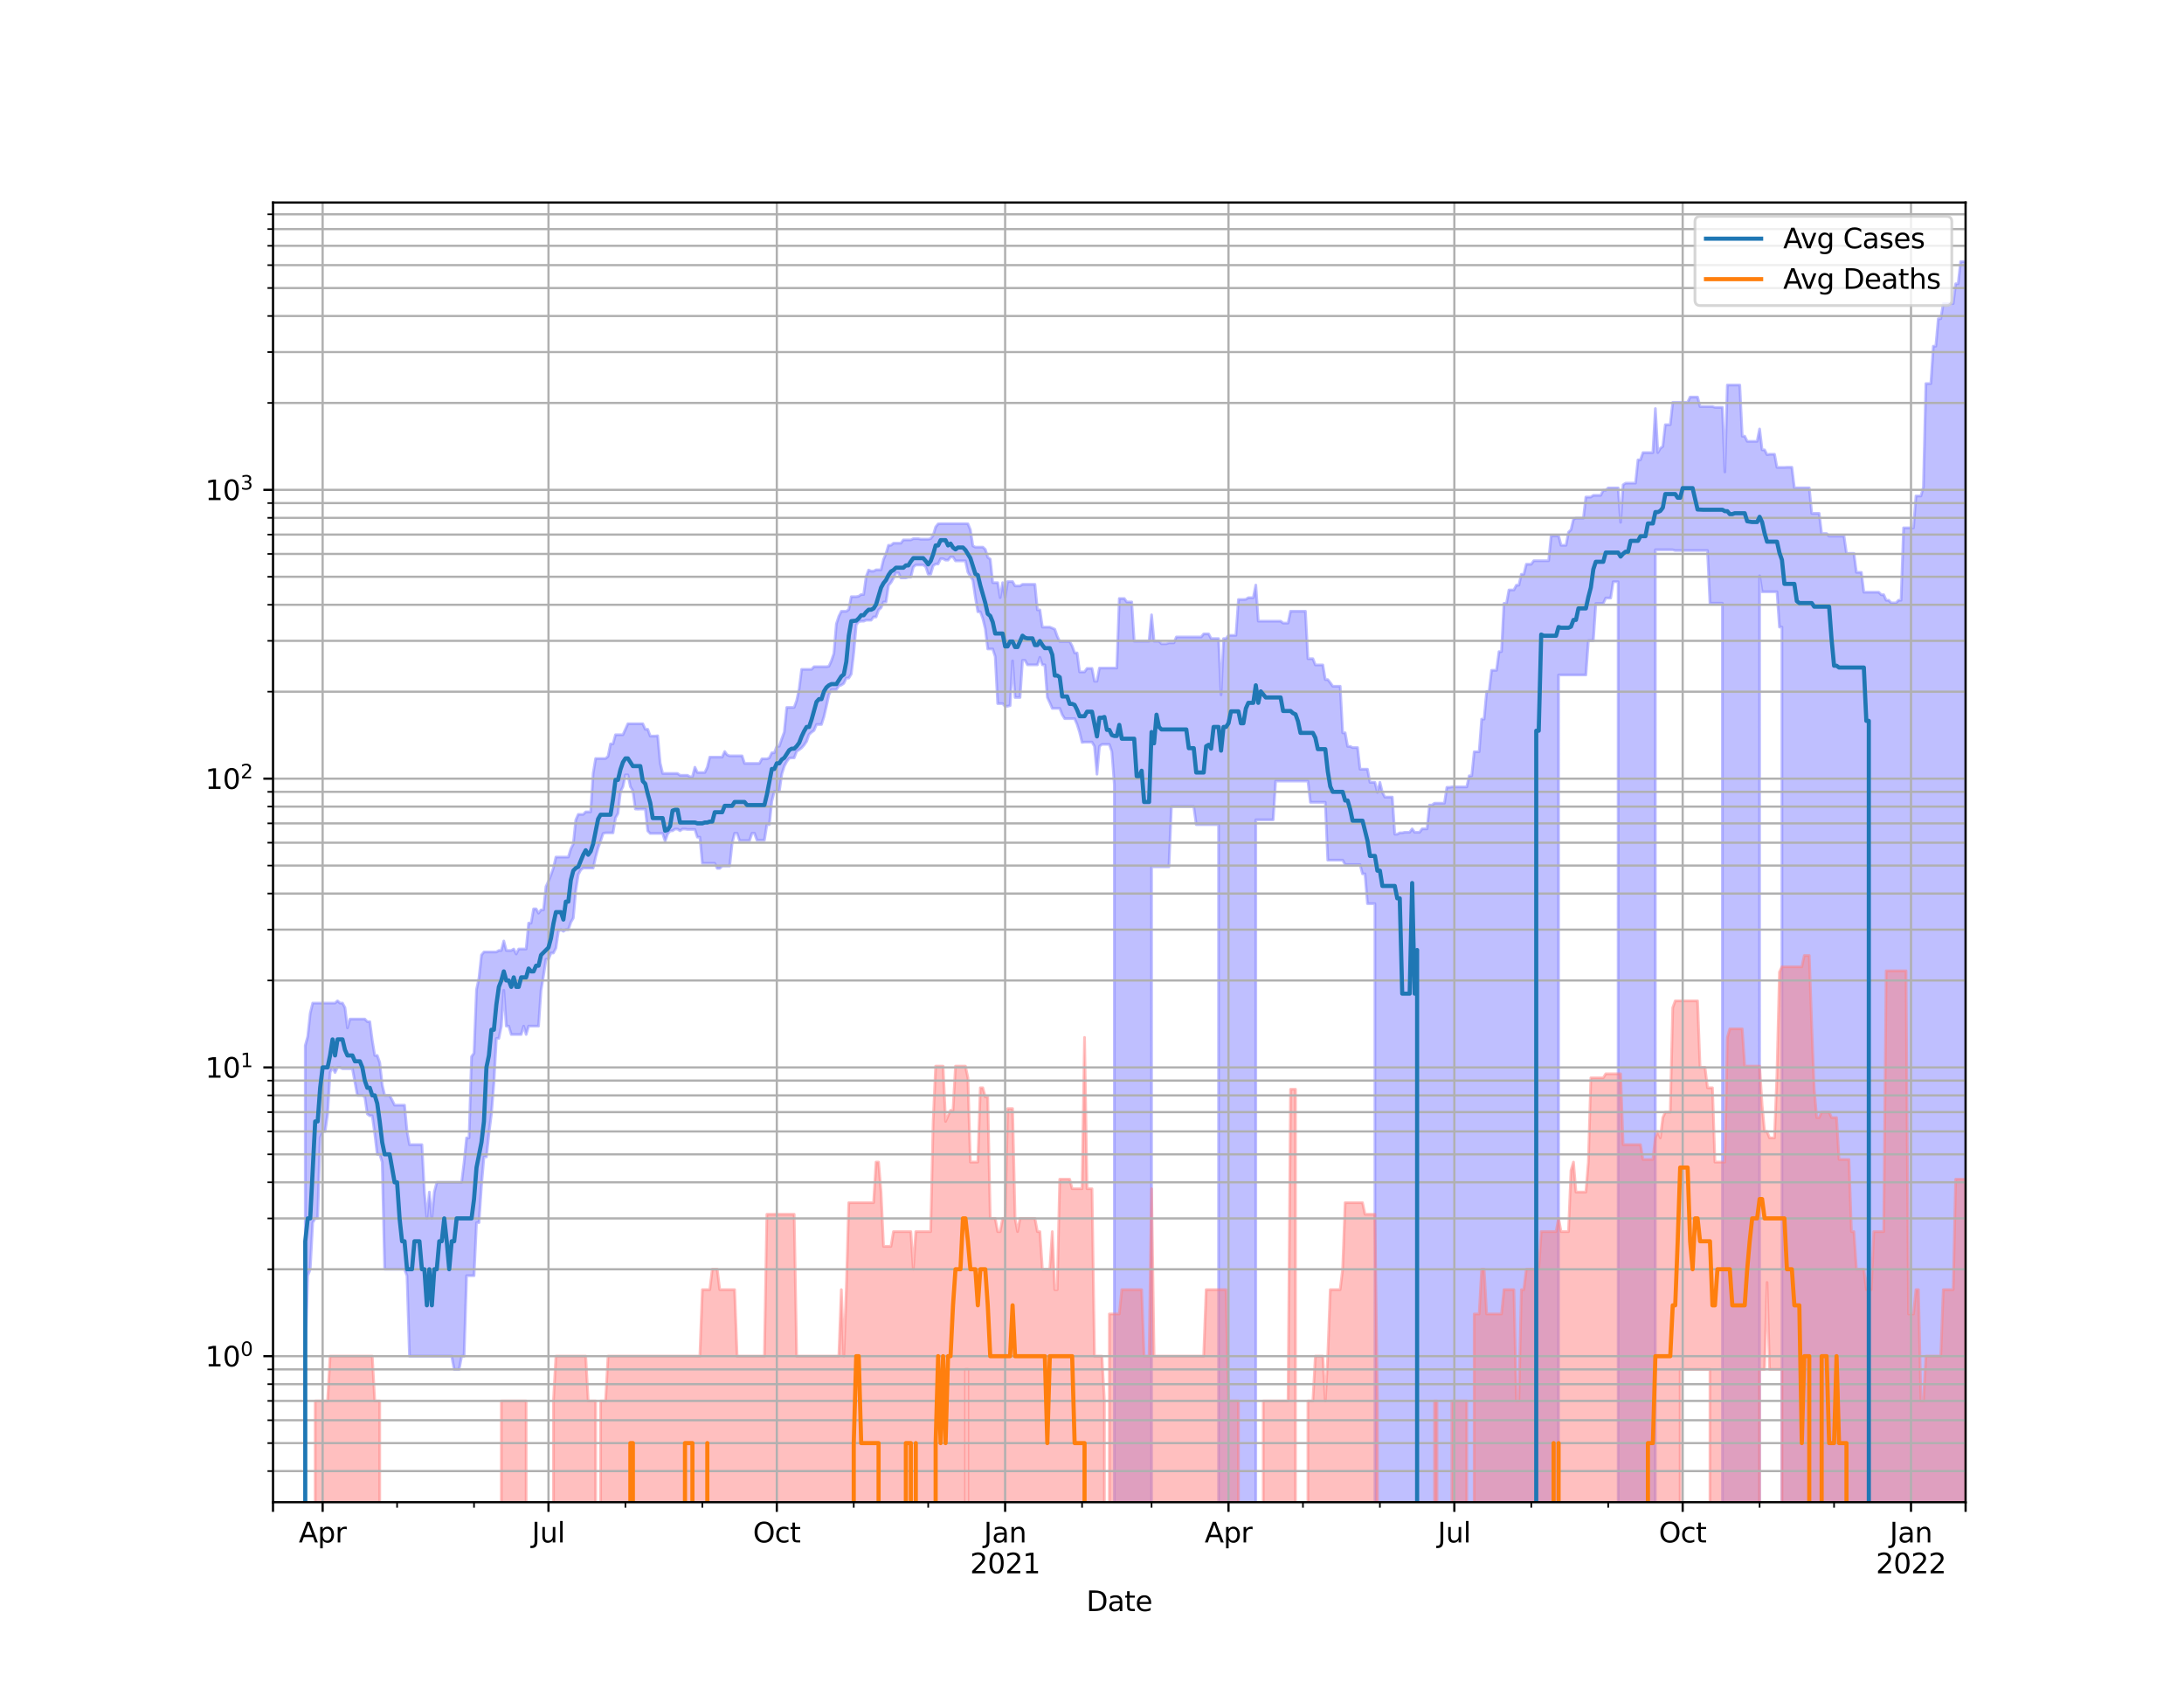 <?xml version="1.0" encoding="utf-8" standalone="no"?>
<!DOCTYPE svg PUBLIC "-//W3C//DTD SVG 1.1//EN"
  "http://www.w3.org/Graphics/SVG/1.1/DTD/svg11.dtd">
<svg height="612pt" version="1.1" viewBox="0 0 792 612" width="792pt" xmlns="http://www.w3.org/2000/svg" xmlns:xlink="http://www.w3.org/1999/xlink">
 <defs>
  <style type="text/css">*{stroke-linecap:butt;stroke-linejoin:round;}</style>
 </defs>
 <g id="figure_1">
  <g id="patch_1">
   <path d="M 0 612 
L 792 612 
L 792 0 
L 0 0 
z
" style="fill:#ffffff;"/>
  </g>
  <g id="axes_1">
   <g id="patch_2">
    <path d="M 99 544.68 
L 712.8 544.68 
L 712.8 73.44 
L 99 73.44 
z
" style="fill:#ffffff;"/>
   </g>
   <g id="PolyCollection_1">
    <path clip-path="url(#p68e2955192)" d="M 99 105198.825 
L 99 105198.825 
L 99.9 105198.825 
L 100.8 105198.825 
L 101.7 105198.825 
L 102.6 105198.825 
L 103.5 105198.825 
L 104.4 105198.825 
L 105.3 105198.825 
L 106.2 105198.825 
L 107.1 105198.825 
L 108 105198.825 
L 108.9 105198.825 
L 109.8 105198.825 
L 110.7 379.123 
L 111.6 375.807 
L 112.5 367.398 
L 113.4 363.713 
L 114.3 363.713 
L 115.2 363.713 
L 116.1 363.713 
L 117 363.713 
L 117.9 363.713 
L 118.8 363.713 
L 119.7 363.713 
L 120.6 363.713 
L 121.5 363.713 
L 122.4 362.903 
L 123.3 363.713 
L 124.2 363.713 
L 125.1 365.377 
L 126 372.717 
L 126.9 369.514 
L 127.8 369.514 
L 128.7 369.514 
L 129.6 369.514 
L 130.5 369.514 
L 131.4 369.514 
L 132.3 369.514 
L 133.2 370.451 
L 134.1 370.451 
L 135 377.251 
L 135.9 382.699 
L 136.8 382.699 
L 137.7 385.249 
L 138.6 393.366 
L 139.5 397.18 
L 140.4 397.18 
L 141.3 397.18 
L 142.2 398.918 
L 143.1 400.725 
L 144 400.725 
L 144.9 400.725 
L 145.8 400.725 
L 146.7 400.725 
L 147.6 410.262 
L 148.5 415.053 
L 149.4 415.053 
L 150.3 415.053 
L 151.2 415.053 
L 152.1 415.053 
L 153 415.053 
L 153.9 432.245 
L 154.8 441.782 
L 155.7 432.245 
L 156.6 441.782 
L 157.5 432.245 
L 158.4 428.7 
L 159.3 428.7 
L 160.2 428.7 
L 161.1 428.7 
L 162 428.7 
L 162.9 428.7 
L 163.8 428.7 
L 164.7 428.7 
L 165.6 428.7 
L 166.5 428.7 
L 167.4 428.7 
L 168.3 421.367 
L 169.2 412.595 
L 170.1 412.595 
L 171 383.114 
L 171.9 381.879 
L 172.8 358.813 
L 173.7 354.612 
L 174.6 346.284 
L 175.5 345.184 
L 176.4 345.184 
L 177.3 345.184 
L 178.2 345.184 
L 179.1 345.184 
L 180 345.184 
L 180.9 344.644 
L 181.8 344.644 
L 182.7 341.197 
L 183.6 344.644 
L 184.5 344.644 
L 185.4 344.644 
L 186.3 344.11 
L 187.2 345.915 
L 188.1 344.11 
L 189 344.11 
L 189.9 344.11 
L 190.8 344.11 
L 191.7 334.712 
L 192.6 334.712 
L 193.5 329.548 
L 194.4 329.548 
L 195.3 331.117 
L 196.2 329.935 
L 197.1 329.935 
L 198 321.451 
L 198.9 319.556 
L 199.8 317.244 
L 200.7 314.672 
L 201.6 310.769 
L 202.5 310.769 
L 203.4 310.769 
L 204.3 310.769 
L 205.2 310.769 
L 206.1 310.769 
L 207 307.808 
L 207.9 306.012 
L 208.8 297.327 
L 209.7 295.287 
L 210.6 295.287 
L 211.5 295.287 
L 212.4 294.389 
L 213.3 294.389 
L 214.2 294.389 
L 215.1 280.411 
L 216 275.031 
L 216.9 275.031 
L 217.8 275.031 
L 218.7 275.031 
L 219.6 275.031 
L 220.5 274.263 
L 221.4 269.735 
L 222.3 269.735 
L 223.2 266.412 
L 224.1 266.412 
L 225 266.412 
L 225.9 266.412 
L 226.8 264.437 
L 227.7 262.426 
L 228.6 262.426 
L 229.5 262.426 
L 230.4 262.426 
L 231.3 262.426 
L 232.2 262.426 
L 233.1 262.426 
L 234 264.437 
L 234.9 264.437 
L 235.8 266.895 
L 236.7 266.895 
L 237.6 266.895 
L 238.5 266.798 
L 239.4 276.648 
L 240.3 280.455 
L 241.2 280.455 
L 242.1 280.455 
L 243 280.455 
L 243.9 280.455 
L 244.8 280.455 
L 245.7 280.455 
L 246.6 281.114 
L 247.5 281.114 
L 248.4 281.114 
L 249.3 281.114 
L 250.2 281.649 
L 251.1 281.649 
L 252 278.199 
L 252.9 280.107 
L 253.8 280.107 
L 254.7 280.107 
L 255.6 280.107 
L 256.5 278.199 
L 257.4 274.53 
L 258.3 274.53 
L 259.2 274.53 
L 260.1 274.53 
L 261 274.53 
L 261.9 274.53 
L 262.8 272.507 
L 263.7 273.733 
L 264.6 274.073 
L 265.5 274.073 
L 266.4 274.073 
L 267.3 274.073 
L 268.2 274.073 
L 269.1 274.073 
L 270 276.808 
L 270.9 276.808 
L 271.8 276.808 
L 272.7 276.808 
L 273.6 276.808 
L 274.5 276.808 
L 275.4 276.808 
L 276.3 275.147 
L 277.2 275.147 
L 278.1 275.147 
L 279 274.799 
L 279.9 272.949 
L 280.8 272.949 
L 281.7 270.676 
L 282.6 270.57 
L 283.5 267.911 
L 284.4 265.461 
L 285.3 256.516 
L 286.2 256.516 
L 287.1 256.516 
L 288 256.516 
L 288.9 254.033 
L 289.8 249.816 
L 290.7 242.705 
L 291.6 242.705 
L 292.5 242.705 
L 293.4 242.705 
L 294.3 242.705 
L 295.2 241.745 
L 296.1 241.745 
L 297 241.745 
L 297.9 241.745 
L 298.8 241.745 
L 299.7 241.745 
L 300.6 241.577 
L 301.5 239.598 
L 302.4 236.941 
L 303.3 226.211 
L 304.2 223.475 
L 305.1 221.654 
L 306 221.654 
L 306.9 221.654 
L 307.8 221.012 
L 308.7 216.358 
L 309.6 216.358 
L 310.5 216.358 
L 311.4 216.199 
L 312.3 215.566 
L 313.2 215.566 
L 314.1 209.075 
L 315 206.678 
L 315.9 207.102 
L 316.8 207.102 
L 317.7 206.618 
L 318.6 206.618 
L 319.5 206.618 
L 320.4 202.854 
L 321.3 200.742 
L 322.2 197.715 
L 323.1 197.715 
L 324 196.957 
L 324.9 196.957 
L 325.8 196.957 
L 326.7 196.957 
L 327.6 195.769 
L 328.5 195.769 
L 329.4 195.769 
L 330.3 195.769 
L 331.2 195.33 
L 332.1 195.33 
L 333 195.33 
L 333.9 195.505 
L 334.8 195.505 
L 335.7 195.505 
L 336.6 195.505 
L 337.5 195.33 
L 338.4 194.131 
L 339.3 191.09 
L 340.2 189.955 
L 341.1 189.878 
L 342 189.878 
L 342.9 189.878 
L 343.8 189.878 
L 344.7 189.878 
L 345.6 189.878 
L 346.5 189.878 
L 347.4 189.878 
L 348.3 189.878 
L 349.2 189.878 
L 350.1 189.878 
L 351 189.913 
L 351.9 192.111 
L 352.8 197.949 
L 353.7 198.392 
L 354.6 198.392 
L 355.5 198.392 
L 356.4 198.392 
L 357.3 199.196 
L 358.2 202.1 
L 359.1 202.736 
L 360 211.271 
L 360.9 211.271 
L 361.8 211.271 
L 362.7 216.69 
L 363.6 211.271 
L 364.5 216.69 
L 365.4 210.872 
L 366.3 210.872 
L 367.2 210.872 
L 368.1 212.458 
L 369 212.458 
L 369.9 212.458 
L 370.8 211.875 
L 371.7 211.875 
L 372.6 211.875 
L 373.5 211.875 
L 374.4 211.875 
L 375.3 211.875 
L 376.2 221.142 
L 377.1 221.142 
L 378 227.391 
L 378.9 227.391 
L 379.8 227.391 
L 380.7 227.391 
L 381.6 227.759 
L 382.5 228.172 
L 383.4 230.716 
L 384.3 232.611 
L 385.2 232.611 
L 386.1 232.611 
L 387 232.611 
L 387.9 232.611 
L 388.8 234.24 
L 389.7 236.74 
L 390.6 236.74 
L 391.5 243.627 
L 392.4 243.627 
L 393.3 243.627 
L 394.2 242.364 
L 395.1 242.364 
L 396 242.364 
L 396.9 247.012 
L 397.8 247.012 
L 398.7 242.232 
L 399.6 242.232 
L 400.5 242.232 
L 401.4 242.232 
L 402.3 242.232 
L 403.2 242.232 
L 404.1 242.232 
L 405 242.232 
L 405.9 217.013 
L 406.8 217.013 
L 407.7 217.013 
L 408.6 218.263 
L 409.5 218.263 
L 410.4 218.263 
L 411.3 232.489 
L 412.2 232.489 
L 413.1 232.489 
L 414 232.489 
L 414.9 232.489 
L 415.8 232.489 
L 416.7 232.489 
L 417.6 222.93 
L 418.5 232.489 
L 419.4 232.489 
L 420.3 232.489 
L 421.2 233.41 
L 422.1 233.41 
L 423 233.41 
L 423.9 233.086 
L 424.8 233.086 
L 425.7 233.086 
L 426.6 230.965 
L 427.5 230.965 
L 428.4 230.965 
L 429.3 230.965 
L 430.2 230.965 
L 431.1 230.965 
L 432 230.965 
L 432.9 230.965 
L 433.8 230.965 
L 434.7 230.965 
L 435.6 230.965 
L 436.5 229.847 
L 437.4 229.847 
L 438.3 229.847 
L 439.2 231.557 
L 440.1 231.557 
L 441 231.557 
L 441.9 231.557 
L 442.8 251.934 
L 443.7 231.557 
L 444.6 231.557 
L 445.5 230.366 
L 446.4 230.366 
L 447.3 230.366 
L 448.2 230.366 
L 449.1 217.382 
L 450 217.382 
L 450.9 217.382 
L 451.8 217.317 
L 452.7 216.733 
L 453.6 216.733 
L 454.5 216.733 
L 455.4 212.137 
L 456.3 225.228 
L 457.2 225.228 
L 458.1 225.228 
L 459 225.228 
L 459.9 225.228 
L 460.8 225.228 
L 461.7 225.228 
L 462.6 225.228 
L 463.5 225.228 
L 464.4 225.228 
L 465.3 225.933 
L 466.2 225.933 
L 467.1 225.933 
L 468 221.63 
L 468.9 221.63 
L 469.8 221.63 
L 470.7 221.63 
L 471.6 221.63 
L 472.5 221.63 
L 473.4 221.63 
L 474.3 238.84 
L 475.2 238.84 
L 476.1 238.84 
L 477 241.097 
L 477.9 241.097 
L 478.8 241.097 
L 479.7 241.097 
L 480.6 246.41 
L 481.5 246.41 
L 482.4 247.538 
L 483.3 248.826 
L 484.2 248.826 
L 485.1 248.826 
L 486 248.826 
L 486.9 265.713 
L 487.8 265.713 
L 488.7 270.641 
L 489.6 270.641 
L 490.5 271.065 
L 491.4 271.065 
L 492.3 271.065 
L 493.2 278.91 
L 494.1 278.91 
L 495 278.91 
L 495.9 278.91 
L 496.8 283.664 
L 497.7 283.664 
L 498.6 283.664 
L 499.5 287.32 
L 500.4 283.664 
L 501.3 287.32 
L 502.2 289.026 
L 503.1 289.026 
L 504 289.026 
L 504.9 289.026 
L 505.8 302.478 
L 506.7 302.478 
L 507.6 301.985 
L 508.5 301.985 
L 509.4 301.775 
L 510.3 301.775 
L 511.2 301.775 
L 512.1 300.537 
L 513 301.775 
L 513.9 301.775 
L 514.8 301.775 
L 515.7 300.537 
L 516.6 300.537 
L 517.5 300.537 
L 518.4 291.908 
L 519.3 291.908 
L 520.2 291.239 
L 521.1 291.239 
L 522 291.239 
L 522.9 291.239 
L 523.8 291.239 
L 524.7 285.479 
L 525.6 285.479 
L 526.5 285.333 
L 527.4 285.333 
L 528.3 285.333 
L 529.2 285.333 
L 530.1 285.333 
L 531 285.333 
L 531.9 285.333 
L 532.8 281.292 
L 533.7 281.292 
L 534.6 272.581 
L 535.5 272.581 
L 536.4 272.581 
L 537.3 260.755 
L 538.2 260.755 
L 539.1 250.738 
L 540 250.738 
L 540.9 243.049 
L 541.8 243.049 
L 542.7 243.049 
L 543.6 236.275 
L 544.5 236.275 
L 545.4 218.766 
L 546.3 218.766 
L 547.2 213.91 
L 548.1 213.91 
L 549 213.91 
L 549.9 212.185 
L 550.8 212.185 
L 551.7 208.229 
L 552.6 208.229 
L 553.5 204.59 
L 554.4 204.59 
L 555.3 204.59 
L 556.2 203.324 
L 557.1 203.324 
L 558 203.324 
L 558.9 203.324 
L 559.8 203.324 
L 560.7 203.324 
L 561.6 203.324 
L 562.5 194.282 
L 563.4 194.282 
L 564.3 194.282 
L 565.2 194.282 
L 566.1 197.715 
L 567 197.715 
L 567.9 197.715 
L 568.8 192.969 
L 569.7 192.08 
L 570.6 188.269 
L 571.5 187.891 
L 572.4 187.891 
L 573.3 187.891 
L 574.2 187.891 
L 575.1 180.235 
L 576 180.235 
L 576.9 180.235 
L 577.8 179.603 
L 578.7 179.603 
L 579.6 179.603 
L 580.5 179.603 
L 581.4 177.778 
L 582.3 177.778 
L 583.2 176.91 
L 584.1 176.91 
L 585 176.91 
L 585.9 176.91 
L 586.8 176.91 
L 587.7 189.398 
L 588.6 175.796 
L 589.5 175.197 
L 590.4 175.184 
L 591.3 175.184 
L 592.2 175.184 
L 593.1 175.184 
L 594 166.728 
L 594.9 166.728 
L 595.8 164.11 
L 596.7 164.11 
L 597.6 164.11 
L 598.5 164.11 
L 599.4 164.11 
L 600.3 148.135 
L 601.2 164.11 
L 602.1 162.566 
L 603 161.875 
L 603.9 153.989 
L 604.8 153.989 
L 605.7 153.989 
L 606.6 145.895 
L 607.5 145.895 
L 608.4 145.895 
L 609.3 145.895 
L 610.2 145.895 
L 611.1 145.895 
L 612 145.895 
L 612.9 143.971 
L 613.8 143.971 
L 614.7 143.971 
L 615.6 143.971 
L 616.5 147.425 
L 617.4 147.425 
L 618.3 147.425 
L 619.2 147.425 
L 620.1 147.425 
L 621 147.425 
L 621.9 147.714 
L 622.8 147.714 
L 623.7 147.714 
L 624.6 147.714 
L 625.5 171.129 
L 626.4 139.609 
L 627.3 139.609 
L 628.2 139.609 
L 629.1 139.609 
L 630 139.609 
L 630.9 139.609 
L 631.8 158.162 
L 632.7 158.162 
L 633.6 160.031 
L 634.5 160.031 
L 635.4 160.031 
L 636.3 160.031 
L 637.2 160.031 
L 638.1 155.552 
L 639 163.118 
L 639.9 163.118 
L 640.8 164.877 
L 641.7 164.702 
L 642.6 164.702 
L 643.5 164.702 
L 644.4 169.472 
L 645.3 169.472 
L 646.2 169.472 
L 647.1 169.472 
L 648 169.427 
L 648.9 169.427 
L 649.8 169.427 
L 650.7 176.892 
L 651.6 176.892 
L 652.5 176.892 
L 653.4 176.892 
L 654.3 176.892 
L 655.2 176.892 
L 656.1 176.892 
L 657 186.152 
L 657.9 186.152 
L 658.8 186.152 
L 659.7 186.152 
L 660.6 193.482 
L 661.5 193.482 
L 662.4 193.482 
L 663.3 194.394 
L 664.2 194.394 
L 665.1 194.394 
L 666 194.394 
L 666.9 194.394 
L 667.8 194.394 
L 668.7 194.394 
L 669.6 200.659 
L 670.5 200.659 
L 671.4 200.659 
L 672.3 200.659 
L 673.2 207.539 
L 674.1 207.539 
L 675 207.539 
L 675.9 214.735 
L 676.8 214.735 
L 677.7 214.735 
L 678.6 214.735 
L 679.5 214.735 
L 680.4 214.735 
L 681.3 214.735 
L 682.2 215.639 
L 683.1 215.639 
L 684 217.645 
L 684.9 217.645 
L 685.8 218.598 
L 686.7 218.598 
L 687.6 218.598 
L 688.5 217.645 
L 689.4 217.645 
L 690.3 191.397 
L 691.2 191.397 
L 692.1 191.397 
L 693 191.397 
L 693.9 191.397 
L 694.8 179.841 
L 695.7 179.841 
L 696.6 179.841 
L 697.5 176.656 
L 698.4 139.088 
L 699.3 139.088 
L 700.2 139.088 
L 701.1 125.522 
L 702 125.522 
L 702.9 115.55 
L 703.8 115.55 
L 704.7 110.08 
L 705.6 110.08 
L 706.5 110.08 
L 707.4 110.08 
L 708.3 110.08 
L 709.2 102.895 
L 710.1 102.895 
L 711 94.86 
L 711.9 94.86 
L 712.8 94.86 
L 712.8 105198.825 
L 712.8 105198.825 
L 711.9 105198.825 
L 711 105198.825 
L 710.1 105198.825 
L 709.2 105198.825 
L 708.3 105198.825 
L 707.4 105198.825 
L 706.5 105198.825 
L 705.6 105198.825 
L 704.7 105198.825 
L 703.8 105198.825 
L 702.9 105198.825 
L 702 105198.825 
L 701.1 105198.825 
L 700.2 105198.825 
L 699.3 105198.825 
L 698.4 105198.825 
L 697.5 105198.825 
L 696.6 105198.825 
L 695.7 105198.825 
L 694.8 105198.825 
L 693.9 105198.825 
L 693 105198.825 
L 692.1 105198.825 
L 691.2 105198.825 
L 690.3 105198.825 
L 689.4 105198.825 
L 688.5 105198.825 
L 687.6 105198.825 
L 686.7 105198.825 
L 685.8 105198.825 
L 684.9 105198.825 
L 684 105198.825 
L 683.1 105198.825 
L 682.2 105198.825 
L 681.3 105198.825 
L 680.4 105198.825 
L 679.5 105198.825 
L 678.6 105198.825 
L 677.7 105198.825 
L 676.8 105198.825 
L 675.9 105198.825 
L 675 105198.825 
L 674.1 105198.825 
L 673.2 105198.825 
L 672.3 105198.825 
L 671.4 105198.825 
L 670.5 105198.825 
L 669.6 105198.825 
L 668.7 105198.825 
L 667.8 105198.825 
L 666.9 105198.825 
L 666 105198.825 
L 665.1 105198.825 
L 664.2 105198.825 
L 663.3 105198.825 
L 662.4 105198.825 
L 661.5 105198.825 
L 660.6 105198.825 
L 659.7 105198.825 
L 658.8 105198.825 
L 657.9 105198.825 
L 657 105198.825 
L 656.1 105198.825 
L 655.2 105198.825 
L 654.3 105198.825 
L 653.4 105198.825 
L 652.5 105198.825 
L 651.6 105198.825 
L 650.7 105198.825 
L 649.8 105198.825 
L 648.9 105198.825 
L 648 105198.825 
L 647.1 105198.825 
L 646.2 227.377 
L 645.3 227.377 
L 644.4 214.571 
L 643.5 214.571 
L 642.6 214.571 
L 641.7 214.571 
L 640.8 214.571 
L 639.9 214.571 
L 639 214.571 
L 638.1 208.776 
L 637.2 105198.825 
L 636.3 105198.825 
L 635.4 105198.825 
L 634.5 105198.825 
L 633.6 105198.825 
L 632.7 105198.825 
L 631.8 105198.825 
L 630.9 105198.825 
L 630 105198.825 
L 629.1 105198.825 
L 628.2 105198.825 
L 627.3 105198.825 
L 626.4 105198.825 
L 625.5 105198.825 
L 624.6 218.721 
L 623.7 218.721 
L 622.8 218.721 
L 621.9 218.721 
L 621 218.721 
L 620.1 218.721 
L 619.2 199.614 
L 618.3 199.614 
L 617.4 199.614 
L 616.5 199.614 
L 615.6 199.614 
L 614.7 199.614 
L 613.8 199.614 
L 612.9 199.614 
L 612 199.614 
L 611.1 199.614 
L 610.2 199.614 
L 609.3 199.614 
L 608.4 199.614 
L 607.5 199.614 
L 606.6 199.35 
L 605.7 199.35 
L 604.8 199.35 
L 603.9 199.35 
L 603 199.35 
L 602.1 199.35 
L 601.2 199.35 
L 600.3 199.35 
L 599.4 105198.825 
L 598.5 105198.825 
L 597.6 105198.825 
L 596.7 105198.825 
L 595.8 105198.825 
L 594.9 105198.825 
L 594 105198.825 
L 593.1 105198.825 
L 592.2 105198.825 
L 591.3 105198.825 
L 590.4 105198.825 
L 589.5 105198.825 
L 588.6 105198.825 
L 587.7 105198.825 
L 586.8 210.938 
L 585.9 210.938 
L 585 210.938 
L 584.1 216.84 
L 583.2 216.84 
L 582.3 216.84 
L 581.4 218.822 
L 580.5 218.822 
L 579.6 218.822 
L 578.7 218.822 
L 577.8 232.277 
L 576.9 232.277 
L 576 232.277 
L 575.1 244.728 
L 574.2 244.728 
L 573.3 244.728 
L 572.4 244.728 
L 571.5 244.728 
L 570.6 244.728 
L 569.7 244.728 
L 568.8 244.728 
L 567.9 244.728 
L 567 244.728 
L 566.1 244.728 
L 565.2 244.728 
L 564.3 105198.825 
L 563.4 105198.825 
L 562.5 105198.825 
L 561.6 105198.825 
L 560.7 105198.825 
L 559.8 105198.825 
L 558.9 105198.825 
L 558 105198.825 
L 557.1 105198.825 
L 556.2 105198.825 
L 555.3 105198.825 
L 554.4 105198.825 
L 553.5 105198.825 
L 552.6 105198.825 
L 551.7 105198.825 
L 550.8 105198.825 
L 549.9 105198.825 
L 549 105198.825 
L 548.1 105198.825 
L 547.2 105198.825 
L 546.3 105198.825 
L 545.4 105198.825 
L 544.5 105198.825 
L 543.6 105198.825 
L 542.7 105198.825 
L 541.8 105198.825 
L 540.9 105198.825 
L 540 105198.825 
L 539.1 105198.825 
L 538.2 105198.825 
L 537.3 105198.825 
L 536.4 105198.825 
L 535.5 105198.825 
L 534.6 105198.825 
L 533.7 105198.825 
L 532.8 105198.825 
L 531.9 105198.825 
L 531 105198.825 
L 530.1 105198.825 
L 529.2 105198.825 
L 528.3 105198.825 
L 527.4 105198.825 
L 526.5 105198.825 
L 525.6 105198.825 
L 524.7 105198.825 
L 523.8 105198.825 
L 522.9 105198.825 
L 522 105198.825 
L 521.1 105198.825 
L 520.2 105198.825 
L 519.3 105198.825 
L 518.4 105198.825 
L 517.5 105198.825 
L 516.6 105198.825 
L 515.7 105198.825 
L 514.8 105198.825 
L 513.9 105198.825 
L 513 105198.825 
L 512.1 105198.825 
L 511.2 105198.825 
L 510.3 105198.825 
L 509.4 105198.825 
L 508.5 105198.825 
L 507.6 105198.825 
L 506.7 105198.825 
L 505.8 105198.825 
L 504.9 105198.825 
L 504 105198.825 
L 503.1 105198.825 
L 502.2 105198.825 
L 501.3 105198.825 
L 500.4 105198.825 
L 499.5 105198.825 
L 498.6 327.661 
L 497.7 327.661 
L 496.8 327.661 
L 495.9 327.661 
L 495 316.853 
L 494.1 316.853 
L 493.2 313.483 
L 492.3 313.483 
L 491.4 313.483 
L 490.5 313.483 
L 489.6 313.483 
L 488.7 313.483 
L 487.8 313.483 
L 486.9 311.888 
L 486 311.888 
L 485.1 311.888 
L 484.2 311.888 
L 483.3 311.888 
L 482.4 311.888 
L 481.5 311.888 
L 480.6 290.909 
L 479.7 290.909 
L 478.8 290.909 
L 477.9 290.909 
L 477 290.909 
L 476.1 290.909 
L 475.2 290.909 
L 474.3 283.198 
L 473.4 283.198 
L 472.5 283.198 
L 471.6 283.198 
L 470.7 283.198 
L 469.8 283.198 
L 468.9 283.198 
L 468 283.198 
L 467.1 283.198 
L 466.2 283.198 
L 465.3 283.198 
L 464.4 283.198 
L 463.5 283.198 
L 462.6 283.198 
L 461.7 297.264 
L 460.8 297.264 
L 459.9 297.264 
L 459 297.264 
L 458.1 297.264 
L 457.2 297.264 
L 456.3 297.264 
L 455.4 297.264 
L 454.5 105198.825 
L 453.6 105198.825 
L 452.7 105198.825 
L 451.8 105198.825 
L 450.9 105198.825 
L 450 105198.825 
L 449.1 105198.825 
L 448.2 105198.825 
L 447.3 105198.825 
L 446.4 105198.825 
L 445.5 105198.825 
L 444.6 105198.825 
L 443.7 105198.825 
L 442.8 105198.825 
L 441.9 299.002 
L 441 299.002 
L 440.1 299.002 
L 439.2 299.002 
L 438.3 299.002 
L 437.4 299.002 
L 436.5 299.002 
L 435.6 299.002 
L 434.7 299.002 
L 433.8 299.002 
L 432.9 292.416 
L 432 292.416 
L 431.1 292.416 
L 430.2 292.416 
L 429.3 292.416 
L 428.4 292.416 
L 427.5 292.416 
L 426.6 292.416 
L 425.7 292.416 
L 424.8 292.416 
L 423.9 314.303 
L 423 314.303 
L 422.1 314.303 
L 421.2 314.303 
L 420.3 314.303 
L 419.4 314.303 
L 418.5 314.303 
L 417.6 314.303 
L 416.7 105198.825 
L 415.8 105198.825 
L 414.9 105198.825 
L 414 105198.825 
L 413.1 105198.825 
L 412.2 105198.825 
L 411.3 105198.825 
L 410.4 105198.825 
L 409.5 105198.825 
L 408.6 105198.825 
L 407.7 105198.825 
L 406.8 105198.825 
L 405.9 105198.825 
L 405 105198.825 
L 404.1 284.467 
L 403.2 272.544 
L 402.3 269.908 
L 401.4 269.908 
L 400.5 269.908 
L 399.6 269.908 
L 398.7 270.606 
L 397.8 280.718 
L 396.9 270.606 
L 396 269.085 
L 395.1 269.085 
L 394.2 269.085 
L 393.3 269.085 
L 392.4 269.187 
L 391.5 265.492 
L 390.6 262.662 
L 389.7 260.585 
L 388.8 260.585 
L 387.9 260.585 
L 387 260.585 
L 386.1 260.585 
L 385.2 259.142 
L 384.3 256.852 
L 383.4 256.852 
L 382.5 256.852 
L 381.6 256.852 
L 380.7 254.796 
L 379.8 252.852 
L 378.9 241.061 
L 378 241.061 
L 377.1 238.354 
L 376.2 241.061 
L 375.3 241.061 
L 374.4 241.061 
L 373.5 241.061 
L 372.6 241.061 
L 371.7 239.438 
L 370.8 239.438 
L 369.9 252.9 
L 369 252.9 
L 368.1 252.9 
L 367.2 239.616 
L 366.3 255.85 
L 365.4 256.08 
L 364.5 256.08 
L 363.6 255.12 
L 362.7 255.12 
L 361.8 255.12 
L 360.9 238.061 
L 360 235.311 
L 359.1 235.311 
L 358.2 235.311 
L 357.3 227.951 
L 356.4 224.267 
L 355.5 221.822 
L 354.6 221.822 
L 353.7 216.593 
L 352.8 210.374 
L 351.9 208.957 
L 351 207.504 
L 350.1 203.364 
L 349.2 203.364 
L 348.3 203.364 
L 347.4 203.364 
L 346.5 203.364 
L 345.6 201.953 
L 344.7 201.953 
L 343.8 203.093 
L 342.9 203.093 
L 342 202.594 
L 341.1 202.594 
L 340.2 204.508 
L 339.3 204.508 
L 338.4 205.128 
L 337.5 208.212 
L 336.6 208.212 
L 335.7 205.505 
L 334.8 204.846 
L 333.9 204.846 
L 333 204.846 
L 332.1 204.846 
L 331.2 205.605 
L 330.3 209.257 
L 329.4 209.257 
L 328.5 209.541 
L 327.6 209.541 
L 326.7 209.541 
L 325.8 207.724 
L 324.9 207.724 
L 324 209.669 
L 323.1 211.233 
L 322.2 212.263 
L 321.3 218.274 
L 320.4 218.274 
L 319.5 220.379 
L 318.6 221.166 
L 317.7 223.7 
L 316.8 223.7 
L 315.9 224.88 
L 315 224.88 
L 314.1 224.88 
L 313.2 225.241 
L 312.3 225.241 
L 311.4 225.384 
L 310.5 226.556 
L 309.6 236.757 
L 308.7 244.391 
L 307.8 245.856 
L 306.9 245.856 
L 306 247.793 
L 305.1 248.393 
L 304.2 248.717 
L 303.3 250.062 
L 302.4 250.062 
L 301.5 250.062 
L 300.6 251.887 
L 299.7 255.978 
L 298.8 259.83 
L 297.9 262.691 
L 297 262.691 
L 296.1 262.691 
L 295.2 264.868 
L 294.3 265.492 
L 293.4 266.316 
L 292.5 268.814 
L 291.6 270.151 
L 290.7 271.171 
L 289.8 271.852 
L 288.9 272.434 
L 288 274.799 
L 287.1 274.799 
L 286.2 274.915 
L 285.3 276.129 
L 284.4 277.827 
L 283.5 280.718 
L 282.6 286.915 
L 281.7 286.915 
L 280.8 286.915 
L 279.9 290.471 
L 279 299.002 
L 278.1 299.002 
L 277.2 304.654 
L 276.3 304.654 
L 275.4 304.654 
L 274.5 304.654 
L 273.6 302.126 
L 272.7 302.126 
L 271.8 304.803 
L 270.9 304.803 
L 270 304.803 
L 269.1 304.803 
L 268.2 304.803 
L 267.3 302.126 
L 266.4 302.126 
L 265.5 305.783 
L 264.6 314.028 
L 263.7 314.028 
L 262.8 314.028 
L 261.9 314.028 
L 261 314.857 
L 260.1 314.857 
L 259.2 313.035 
L 258.3 313.035 
L 257.4 313.035 
L 256.5 313.035 
L 255.6 313.035 
L 254.7 313.035 
L 253.8 303.553 
L 252.9 303.553 
L 252 300.741 
L 251.1 300.741 
L 250.2 300.741 
L 249.3 300.741 
L 248.4 300.605 
L 247.5 300.605 
L 246.6 301.221 
L 245.7 300.605 
L 244.8 300.605 
L 243.9 301.221 
L 243 301.29 
L 242.1 302.408 
L 241.2 305.028 
L 240.3 302.196 
L 239.4 302.196 
L 238.5 302.196 
L 237.6 302.196 
L 236.7 302.196 
L 235.8 302.196 
L 234.9 301.29 
L 234 293.334 
L 233.1 293.334 
L 232.2 293.334 
L 231.3 293.392 
L 230.4 293.334 
L 229.5 286.715 
L 228.6 285.236 
L 227.7 280.982 
L 226.8 280.982 
L 225.9 285.236 
L 225 287.016 
L 224.1 294.925 
L 223.2 296.575 
L 222.3 301.985 
L 221.4 301.985 
L 220.5 301.985 
L 219.6 301.985 
L 218.7 302.196 
L 217.8 305.028 
L 216.9 307.411 
L 216 310.769 
L 215.1 314.765 
L 214.2 314.765 
L 213.3 314.765 
L 212.4 314.765 
L 211.5 314.765 
L 210.6 315.419 
L 209.7 317.146 
L 208.8 322.87 
L 207.9 332.879 
L 207 334.425 
L 206.1 337.075 
L 205.2 337.075 
L 204.3 337.685 
L 203.4 337.075 
L 202.5 337.685 
L 201.6 343.758 
L 200.7 345.548 
L 199.8 345.548 
L 198.9 347.794 
L 198 347.794 
L 197.1 353.729 
L 196.2 359.058 
L 195.3 372.058 
L 194.4 372.058 
L 193.5 372.058 
L 192.6 372.058 
L 191.7 372.058 
L 190.8 375.102 
L 189.9 372.058 
L 189 375.102 
L 188.1 375.102 
L 187.2 375.102 
L 186.3 375.102 
L 185.4 375.102 
L 184.5 372.058 
L 183.6 372.058 
L 182.7 359.058 
L 181.8 372.058 
L 180.9 376.523 
L 180 376.523 
L 179.1 392.846 
L 178.2 403.907 
L 177.3 411.026 
L 176.4 419.472 
L 175.5 419.472 
L 174.6 429.851 
L 173.7 443.324 
L 172.8 443.324 
L 171.9 462.553 
L 171 462.553 
L 170.1 462.553 
L 169.2 462.553 
L 168.3 491.74 
L 167.4 491.74 
L 166.5 496.531 
L 165.6 496.531 
L 164.7 496.531 
L 163.8 491.74 
L 162.9 491.74 
L 162 491.74 
L 161.1 491.74 
L 160.2 491.74 
L 159.3 491.74 
L 158.4 491.74 
L 157.5 491.74 
L 156.6 491.74 
L 155.7 491.74 
L 154.8 491.74 
L 153.9 491.74 
L 153 491.74 
L 152.1 491.74 
L 151.2 491.74 
L 150.3 491.74 
L 149.4 491.74 
L 148.5 491.74 
L 147.6 462.553 
L 146.7 460.22 
L 145.8 460.22 
L 144.9 460.22 
L 144 460.22 
L 143.1 460.22 
L 142.2 460.22 
L 141.3 460.22 
L 140.4 460.22 
L 139.5 460.22 
L 138.6 421.367 
L 137.7 418.553 
L 136.8 418.553 
L 135.9 411.026 
L 135 404.57 
L 134.1 404.57 
L 133.2 403.907 
L 132.3 397.752 
L 131.4 397.18 
L 130.5 397.18 
L 129.6 397.18 
L 128.7 392.332 
L 127.8 387.49 
L 126.9 387.49 
L 126 387.49 
L 125.1 387.49 
L 124.2 387.49 
L 123.3 387.033 
L 122.4 387.033 
L 121.5 388.889 
L 120.6 387.033 
L 119.7 388.889 
L 118.8 403.907 
L 117.9 410.262 
L 117 410.262 
L 116.1 412.595 
L 115.2 441.782 
L 114.3 441.782 
L 113.4 443.324 
L 112.5 460.22 
L 111.6 462.553 
L 110.7 491.74 
L 109.8 105198.825 
L 108.9 105198.825 
L 108 105198.825 
L 107.1 105198.825 
L 106.2 105198.825 
L 105.3 105198.825 
L 104.4 105198.825 
L 103.5 105198.825 
L 102.6 105198.825 
L 101.7 105198.825 
L 100.8 105198.825 
L 99.9 105198.825 
L 99 105198.825 
z
" style="fill:#8080ff;fill-opacity:0.5;stroke:#8080ff;stroke-opacity:0.5;"/>
   </g>
   <g id="PolyCollection_2">
    <path clip-path="url(#p68e2955192)" d="M 99 105198.825 
L 99 105198.825 
L 99.9 105198.825 
L 100.8 105198.825 
L 101.7 105198.825 
L 102.6 105198.825 
L 103.5 105198.825 
L 104.4 105198.825 
L 105.3 105198.825 
L 106.2 105198.825 
L 107.1 105198.825 
L 108 105198.825 
L 108.9 105198.825 
L 109.8 105198.825 
L 110.7 105198.825 
L 111.6 105198.825 
L 112.5 105198.825 
L 113.4 105198.825 
L 114.3 507.959 
L 115.2 507.959 
L 116.1 507.959 
L 117 507.959 
L 117.9 507.959 
L 118.8 507.959 
L 119.7 491.74 
L 120.6 491.74 
L 121.5 491.74 
L 122.4 491.74 
L 123.3 491.74 
L 124.2 491.74 
L 125.1 491.74 
L 126 491.74 
L 126.9 491.74 
L 127.8 491.74 
L 128.7 491.74 
L 129.6 491.74 
L 130.5 491.74 
L 131.4 491.74 
L 132.3 491.74 
L 133.2 491.74 
L 134.1 491.74 
L 135 491.74 
L 135.9 507.959 
L 136.8 507.959 
L 137.7 507.959 
L 138.6 105198.825 
L 139.5 105198.825 
L 140.4 105198.825 
L 141.3 105198.825 
L 142.2 105198.825 
L 143.1 105198.825 
L 144 105198.825 
L 144.9 105198.825 
L 145.8 105198.825 
L 146.7 105198.825 
L 147.6 105198.825 
L 148.5 105198.825 
L 149.4 105198.825 
L 150.3 105198.825 
L 151.2 105198.825 
L 152.1 105198.825 
L 153 105198.825 
L 153.9 105198.825 
L 154.8 105198.825 
L 155.7 105198.825 
L 156.6 105198.825 
L 157.5 105198.825 
L 158.4 105198.825 
L 159.3 105198.825 
L 160.2 105198.825 
L 161.1 105198.825 
L 162 105198.825 
L 162.9 105198.825 
L 163.8 105198.825 
L 164.7 105198.825 
L 165.6 105198.825 
L 166.5 105198.825 
L 167.4 105198.825 
L 168.3 105198.825 
L 169.2 105198.825 
L 170.1 105198.825 
L 171 105198.825 
L 171.9 105198.825 
L 172.8 105198.825 
L 173.7 105198.825 
L 174.6 105198.825 
L 175.5 105198.825 
L 176.4 105198.825 
L 177.3 105198.825 
L 178.2 105198.825 
L 179.1 105198.825 
L 180 105198.825 
L 180.9 105198.825 
L 181.8 507.959 
L 182.7 507.959 
L 183.6 507.959 
L 184.5 507.959 
L 185.4 507.959 
L 186.3 507.959 
L 187.2 507.959 
L 188.1 507.959 
L 189 507.959 
L 189.9 507.959 
L 190.8 507.959 
L 191.7 105198.825 
L 192.6 105198.825 
L 193.5 105198.825 
L 194.4 105198.825 
L 195.3 105198.825 
L 196.2 105198.825 
L 197.1 105198.825 
L 198 105198.825 
L 198.9 105198.825 
L 199.8 105198.825 
L 200.7 507.959 
L 201.6 491.74 
L 202.5 491.74 
L 203.4 491.74 
L 204.3 491.74 
L 205.2 491.74 
L 206.1 491.74 
L 207 491.74 
L 207.9 491.74 
L 208.8 491.74 
L 209.7 491.74 
L 210.6 491.74 
L 211.5 491.74 
L 212.4 491.74 
L 213.3 507.959 
L 214.2 507.959 
L 215.1 507.959 
L 216 507.959 
L 216.9 105198.825 
L 217.8 507.959 
L 218.7 507.959 
L 219.6 507.959 
L 220.5 491.74 
L 221.4 491.74 
L 222.3 491.74 
L 223.2 491.74 
L 224.1 491.74 
L 225 491.74 
L 225.9 491.74 
L 226.8 491.74 
L 227.7 491.74 
L 228.6 491.74 
L 229.5 491.74 
L 230.4 491.74 
L 231.3 491.74 
L 232.2 491.74 
L 233.1 491.74 
L 234 491.74 
L 234.9 491.74 
L 235.8 491.74 
L 236.7 491.74 
L 237.6 491.74 
L 238.5 491.74 
L 239.4 491.74 
L 240.3 491.74 
L 241.2 491.74 
L 242.1 491.74 
L 243 491.74 
L 243.9 491.74 
L 244.8 491.74 
L 245.7 491.74 
L 246.6 491.74 
L 247.5 491.74 
L 248.4 491.74 
L 249.3 491.74 
L 250.2 491.74 
L 251.1 491.74 
L 252 491.74 
L 252.9 491.74 
L 253.8 491.74 
L 254.7 467.61 
L 255.6 467.61 
L 256.5 467.61 
L 257.4 467.61 
L 258.3 460.22 
L 259.2 460.22 
L 260.1 460.22 
L 261 467.61 
L 261.9 467.61 
L 262.8 467.61 
L 263.7 467.61 
L 264.6 467.61 
L 265.5 467.61 
L 266.4 467.61 
L 267.3 491.74 
L 268.2 491.74 
L 269.1 491.74 
L 270 491.74 
L 270.9 491.74 
L 271.8 491.74 
L 272.7 491.74 
L 273.6 491.74 
L 274.5 491.74 
L 275.4 491.74 
L 276.3 491.74 
L 277.2 491.74 
L 278.1 440.291 
L 279 440.291 
L 279.9 440.291 
L 280.8 440.291 
L 281.7 440.291 
L 282.6 440.291 
L 283.5 440.291 
L 284.4 440.291 
L 285.3 440.291 
L 286.2 440.291 
L 287.1 440.291 
L 288 440.291 
L 288.9 491.74 
L 289.8 491.74 
L 290.7 491.74 
L 291.6 491.74 
L 292.5 491.74 
L 293.4 491.74 
L 294.3 491.74 
L 295.2 491.74 
L 296.1 491.74 
L 297 491.74 
L 297.9 491.74 
L 298.8 491.74 
L 299.7 491.74 
L 300.6 491.74 
L 301.5 491.74 
L 302.4 491.74 
L 303.3 491.74 
L 304.2 491.74 
L 305.1 467.61 
L 306 491.74 
L 306.9 467.61 
L 307.8 436.09 
L 308.7 436.09 
L 309.6 436.09 
L 310.5 436.09 
L 311.4 436.09 
L 312.3 436.09 
L 313.2 436.09 
L 314.1 436.09 
L 315 436.09 
L 315.9 436.09 
L 316.8 436.09 
L 317.7 421.367 
L 318.6 421.367 
L 319.5 432.245 
L 320.4 451.929 
L 321.3 451.929 
L 322.2 451.929 
L 323.1 451.929 
L 324 446.573 
L 324.9 446.573 
L 325.8 446.573 
L 326.7 446.573 
L 327.6 446.573 
L 328.5 446.573 
L 329.4 446.573 
L 330.3 446.573 
L 331.2 460.22 
L 332.1 446.573 
L 333 446.573 
L 333.9 446.573 
L 334.8 446.573 
L 335.7 446.573 
L 336.6 446.573 
L 337.5 446.573 
L 338.4 406.622 
L 339.3 386.58 
L 340.2 386.58 
L 341.1 386.58 
L 342 386.58 
L 342.9 406.622 
L 343.8 404.57 
L 344.7 402.607 
L 345.6 402.607 
L 346.5 386.58 
L 347.4 386.58 
L 348.3 386.58 
L 349.2 386.58 
L 350.1 386.58 
L 351 390.825 
L 351.9 421.367 
L 352.8 421.367 
L 353.7 421.367 
L 354.6 421.367 
L 355.5 394.423 
L 356.4 394.423 
L 357.3 397.752 
L 358.2 397.752 
L 359.1 441.782 
L 360 441.782 
L 360.9 441.782 
L 361.8 446.573 
L 362.7 446.573 
L 363.6 441.782 
L 364.5 441.782 
L 365.4 401.971 
L 366.3 401.971 
L 367.2 401.971 
L 368.1 441.782 
L 369 446.573 
L 369.9 441.782 
L 370.8 441.782 
L 371.7 441.782 
L 372.6 441.782 
L 373.5 441.782 
L 374.4 441.782 
L 375.3 441.782 
L 376.2 446.573 
L 377.1 446.573 
L 378 460.22 
L 378.9 460.22 
L 379.8 460.22 
L 380.7 460.22 
L 381.6 446.573 
L 382.5 467.61 
L 383.4 467.61 
L 384.3 427.577 
L 385.2 427.577 
L 386.1 427.577 
L 387 427.577 
L 387.9 427.577 
L 388.8 431.033 
L 389.7 431.033 
L 390.6 431.033 
L 391.5 431.033 
L 392.4 431.033 
L 393.3 376.164 
L 394.2 431.033 
L 395.1 431.033 
L 396 431.033 
L 396.9 491.74 
L 397.8 491.74 
L 398.7 491.74 
L 399.6 491.74 
L 400.5 507.959 
L 401.4 105198.825 
L 402.3 476.439 
L 403.2 476.439 
L 404.1 476.439 
L 405 476.439 
L 405.9 476.439 
L 406.8 467.61 
L 407.7 467.61 
L 408.6 467.61 
L 409.5 467.61 
L 410.4 467.61 
L 411.3 467.61 
L 412.2 467.61 
L 413.1 467.61 
L 414 467.61 
L 414.9 491.74 
L 415.8 491.74 
L 416.7 491.74 
L 417.6 431.033 
L 418.5 491.74 
L 419.4 491.74 
L 420.3 491.74 
L 421.2 491.74 
L 422.1 491.74 
L 423 491.74 
L 423.9 491.74 
L 424.8 491.74 
L 425.7 491.74 
L 426.6 491.74 
L 427.5 491.74 
L 428.4 491.74 
L 429.3 491.74 
L 430.2 491.74 
L 431.1 491.74 
L 432 491.74 
L 432.9 491.74 
L 433.8 491.74 
L 434.7 491.74 
L 435.6 491.74 
L 436.5 491.74 
L 437.4 467.61 
L 438.3 467.61 
L 439.2 467.61 
L 440.1 467.61 
L 441 467.61 
L 441.9 467.61 
L 442.8 467.61 
L 443.7 467.61 
L 444.6 467.61 
L 445.5 507.959 
L 446.4 507.959 
L 447.3 507.959 
L 448.2 507.959 
L 449.1 507.959 
L 450 105198.825 
L 450.9 105198.825 
L 451.8 105198.825 
L 452.7 105198.825 
L 453.6 105198.825 
L 454.5 105198.825 
L 455.4 105198.825 
L 456.3 105198.825 
L 457.2 105198.825 
L 458.1 507.959 
L 459 507.959 
L 459.9 507.959 
L 460.8 507.959 
L 461.7 507.959 
L 462.6 507.959 
L 463.5 507.959 
L 464.4 507.959 
L 465.3 507.959 
L 466.2 507.959 
L 467.1 507.959 
L 468 394.961 
L 468.9 394.961 
L 469.8 394.961 
L 470.7 105198.825 
L 471.6 105198.825 
L 472.5 105198.825 
L 473.4 105198.825 
L 474.3 507.959 
L 475.2 507.959 
L 476.1 507.959 
L 477 491.74 
L 477.9 491.74 
L 478.8 491.74 
L 479.7 491.74 
L 480.6 507.959 
L 481.5 491.74 
L 482.4 467.61 
L 483.3 467.61 
L 484.2 467.61 
L 485.1 467.61 
L 486 467.61 
L 486.9 460.22 
L 487.8 436.09 
L 488.7 436.09 
L 489.6 436.09 
L 490.5 436.09 
L 491.4 436.09 
L 492.3 436.09 
L 493.2 436.09 
L 494.1 436.09 
L 495 440.291 
L 495.9 440.291 
L 496.8 440.291 
L 497.7 440.291 
L 498.6 440.291 
L 499.5 507.959 
L 500.4 105198.825 
L 501.3 105198.825 
L 502.2 105198.825 
L 503.1 105198.825 
L 504 105198.825 
L 504.9 105198.825 
L 505.8 105198.825 
L 506.7 105198.825 
L 507.6 105198.825 
L 508.5 105198.825 
L 509.4 105198.825 
L 510.3 105198.825 
L 511.2 105198.825 
L 512.1 105198.825 
L 513 105198.825 
L 513.9 105198.825 
L 514.8 105198.825 
L 515.7 105198.825 
L 516.6 105198.825 
L 517.5 105198.825 
L 518.4 105198.825 
L 519.3 105198.825 
L 520.2 507.959 
L 521.1 507.959 
L 522 105198.825 
L 522.9 105198.825 
L 523.8 105198.825 
L 524.7 105198.825 
L 525.6 105198.825 
L 526.5 507.959 
L 527.4 507.959 
L 528.3 507.959 
L 529.2 507.959 
L 530.1 507.959 
L 531 507.959 
L 531.9 507.959 
L 532.8 105198.825 
L 533.7 105198.825 
L 534.6 476.439 
L 535.5 476.439 
L 536.4 476.439 
L 537.3 460.22 
L 538.2 460.22 
L 539.1 476.439 
L 540 476.439 
L 540.9 476.439 
L 541.8 476.439 
L 542.7 476.439 
L 543.6 476.439 
L 544.5 476.439 
L 545.4 467.61 
L 546.3 467.61 
L 547.2 467.61 
L 548.1 467.61 
L 549 467.61 
L 549.9 507.959 
L 550.8 507.959 
L 551.7 467.61 
L 552.6 467.61 
L 553.5 460.22 
L 554.4 460.22 
L 555.3 460.22 
L 556.2 460.22 
L 557.1 460.22 
L 558 460.22 
L 558.9 446.573 
L 559.8 446.573 
L 560.7 446.573 
L 561.6 446.573 
L 562.5 446.573 
L 563.4 446.573 
L 564.3 446.573 
L 565.2 441.782 
L 566.1 446.573 
L 567 446.573 
L 567.9 446.573 
L 568.8 446.573 
L 569.7 424.366 
L 570.6 421.367 
L 571.5 432.245 
L 572.4 432.245 
L 573.3 432.245 
L 574.2 432.245 
L 575.1 432.245 
L 576 421.367 
L 576.9 390.825 
L 577.8 390.825 
L 578.7 390.825 
L 579.6 390.825 
L 580.5 390.825 
L 581.4 390.825 
L 582.3 389.365 
L 583.2 389.365 
L 584.1 389.365 
L 585 389.365 
L 585.9 389.365 
L 586.8 389.365 
L 587.7 389.365 
L 588.6 415.053 
L 589.5 415.053 
L 590.4 415.053 
L 591.3 415.053 
L 592.2 415.053 
L 593.1 415.053 
L 594 415.053 
L 594.9 415.053 
L 595.8 420.409 
L 596.7 420.409 
L 597.6 420.409 
L 598.5 420.409 
L 599.4 420.409 
L 600.3 412.595 
L 601.2 410.262 
L 602.1 412.595 
L 603 405.244 
L 603.9 403.252 
L 604.8 403.252 
L 605.7 403.252 
L 606.6 365.377 
L 607.5 362.903 
L 608.4 362.903 
L 609.3 362.903 
L 610.2 362.903 
L 611.1 362.903 
L 612 362.903 
L 612.9 362.903 
L 613.8 362.903 
L 614.7 362.903 
L 615.6 362.903 
L 616.5 387.033 
L 617.4 387.033 
L 618.3 387.033 
L 619.2 394.423 
L 620.1 394.423 
L 621 394.423 
L 621.9 421.367 
L 622.8 421.367 
L 623.7 421.367 
L 624.6 421.367 
L 625.5 421.367 
L 626.4 376.164 
L 627.3 373.05 
L 628.2 373.05 
L 629.1 373.05 
L 630 373.05 
L 630.9 373.05 
L 631.8 373.05 
L 632.7 386.58 
L 633.6 386.58 
L 634.5 386.58 
L 635.4 386.58 
L 636.3 386.58 
L 637.2 386.58 
L 638.1 386.58 
L 639 400.725 
L 639.9 410.262 
L 640.8 410.262 
L 641.7 412.595 
L 642.6 412.595 
L 643.5 412.595 
L 644.4 389.365 
L 645.3 352.436 
L 646.2 350.563 
L 647.1 350.563 
L 648 350.563 
L 648.9 350.563 
L 649.8 350.563 
L 650.7 350.563 
L 651.6 350.563 
L 652.5 350.563 
L 653.4 350.563 
L 654.3 346.47 
L 655.2 346.47 
L 656.1 346.47 
L 657 372.058 
L 657.9 394.961 
L 658.8 405.244 
L 659.7 405.244 
L 660.6 403.252 
L 661.5 403.252 
L 662.4 403.252 
L 663.3 403.252 
L 664.2 405.244 
L 665.1 405.244 
L 666 405.244 
L 666.9 420.409 
L 667.8 420.409 
L 668.7 420.409 
L 669.6 420.409 
L 670.5 420.409 
L 671.4 446.573 
L 672.3 446.573 
L 673.2 460.22 
L 674.1 460.22 
L 675 460.22 
L 675.9 460.22 
L 676.8 467.61 
L 677.7 460.22 
L 678.6 467.61 
L 679.5 446.573 
L 680.4 446.573 
L 681.3 446.573 
L 682.2 446.573 
L 683.1 446.573 
L 684 352.013 
L 684.9 352.013 
L 685.8 352.013 
L 686.7 352.013 
L 687.6 352.013 
L 688.5 352.013 
L 689.4 352.013 
L 690.3 352.013 
L 691.2 352.013 
L 692.1 476.439 
L 693 476.439 
L 693.9 476.439 
L 694.8 467.61 
L 695.7 467.61 
L 696.6 507.959 
L 697.5 507.959 
L 698.4 491.74 
L 699.3 491.74 
L 700.2 491.74 
L 701.1 491.74 
L 702 491.74 
L 702.9 491.74 
L 703.8 491.74 
L 704.7 467.61 
L 705.6 467.61 
L 706.5 467.61 
L 707.4 467.61 
L 708.3 467.61 
L 709.2 427.577 
L 710.1 427.577 
L 711 427.577 
L 711.9 427.577 
L 712.8 427.577 
L 712.8 105198.825 
L 712.8 105198.825 
L 711.9 105198.825 
L 711 105198.825 
L 710.1 105198.825 
L 709.2 105198.825 
L 708.3 105198.825 
L 707.4 105198.825 
L 706.5 105198.825 
L 705.6 105198.825 
L 704.7 105198.825 
L 703.8 105198.825 
L 702.9 105198.825 
L 702 105198.825 
L 701.1 105198.825 
L 700.2 105198.825 
L 699.3 105198.825 
L 698.4 105198.825 
L 697.5 105198.825 
L 696.6 105198.825 
L 695.7 105198.825 
L 694.8 105198.825 
L 693.9 105198.825 
L 693 105198.825 
L 692.1 105198.825 
L 691.2 105198.825 
L 690.3 105198.825 
L 689.4 105198.825 
L 688.5 105198.825 
L 687.6 105198.825 
L 686.7 105198.825 
L 685.8 105198.825 
L 684.9 105198.825 
L 684 105198.825 
L 683.1 105198.825 
L 682.2 105198.825 
L 681.3 105198.825 
L 680.4 105198.825 
L 679.5 105198.825 
L 678.6 105198.825 
L 677.7 105198.825 
L 676.8 105198.825 
L 675.9 105198.825 
L 675 105198.825 
L 674.1 105198.825 
L 673.2 105198.825 
L 672.3 105198.825 
L 671.4 105198.825 
L 670.5 105198.825 
L 669.6 105198.825 
L 668.7 105198.825 
L 667.8 105198.825 
L 666.9 105198.825 
L 666 105198.825 
L 665.1 105198.825 
L 664.2 105198.825 
L 663.3 105198.825 
L 662.4 105198.825 
L 661.5 105198.825 
L 660.6 105198.825 
L 659.7 105198.825 
L 658.8 105198.825 
L 657.9 105198.825 
L 657 105198.825 
L 656.1 105198.825 
L 655.2 105198.825 
L 654.3 105198.825 
L 653.4 105198.825 
L 652.5 105198.825 
L 651.6 105198.825 
L 650.7 105198.825 
L 649.8 105198.825 
L 648.9 105198.825 
L 648 105198.825 
L 647.1 105198.825 
L 646.2 496.531 
L 645.3 496.531 
L 644.4 496.531 
L 643.5 496.531 
L 642.6 496.531 
L 641.7 496.531 
L 640.8 465.011 
L 639.9 496.531 
L 639 496.531 
L 638.1 496.531 
L 637.2 105198.825 
L 636.3 105198.825 
L 635.4 105198.825 
L 634.5 105198.825 
L 633.6 105198.825 
L 632.7 105198.825 
L 631.8 105198.825 
L 630.9 105198.825 
L 630 105198.825 
L 629.1 105198.825 
L 628.2 105198.825 
L 627.3 105198.825 
L 626.4 105198.825 
L 625.5 105198.825 
L 624.6 105198.825 
L 623.7 105198.825 
L 622.8 105198.825 
L 621.9 105198.825 
L 621 105198.825 
L 620.1 496.531 
L 619.2 496.531 
L 618.3 496.531 
L 617.4 496.531 
L 616.5 496.531 
L 615.6 496.531 
L 614.7 496.531 
L 613.8 496.531 
L 612.9 496.531 
L 612 496.531 
L 611.1 496.531 
L 610.2 496.531 
L 609.3 496.531 
L 608.4 105198.825 
L 607.5 105198.825 
L 606.6 105198.825 
L 605.7 105198.825 
L 604.8 105198.825 
L 603.9 105198.825 
L 603 105198.825 
L 602.1 105198.825 
L 601.2 105198.825 
L 600.3 105198.825 
L 599.4 105198.825 
L 598.5 105198.825 
L 597.6 105198.825 
L 596.7 105198.825 
L 595.8 105198.825 
L 594.9 105198.825 
L 594 105198.825 
L 593.1 105198.825 
L 592.2 105198.825 
L 591.3 105198.825 
L 590.4 105198.825 
L 589.5 105198.825 
L 588.6 105198.825 
L 587.7 105198.825 
L 586.8 105198.825 
L 585.9 105198.825 
L 585 105198.825 
L 584.1 105198.825 
L 583.2 105198.825 
L 582.3 105198.825 
L 581.4 105198.825 
L 580.5 105198.825 
L 579.6 105198.825 
L 578.7 105198.825 
L 577.8 105198.825 
L 576.9 105198.825 
L 576 105198.825 
L 575.1 105198.825 
L 574.2 105198.825 
L 573.3 105198.825 
L 572.4 105198.825 
L 571.5 105198.825 
L 570.6 105198.825 
L 569.7 105198.825 
L 568.8 105198.825 
L 567.9 105198.825 
L 567 105198.825 
L 566.1 105198.825 
L 565.2 105198.825 
L 564.3 105198.825 
L 563.4 105198.825 
L 562.5 105198.825 
L 561.6 105198.825 
L 560.7 105198.825 
L 559.8 105198.825 
L 558.9 105198.825 
L 558 105198.825 
L 557.1 105198.825 
L 556.2 105198.825 
L 555.3 105198.825 
L 554.4 105198.825 
L 553.5 105198.825 
L 552.6 105198.825 
L 551.7 105198.825 
L 550.8 105198.825 
L 549.9 105198.825 
L 549 105198.825 
L 548.1 105198.825 
L 547.2 105198.825 
L 546.3 105198.825 
L 545.4 105198.825 
L 544.5 105198.825 
L 543.6 105198.825 
L 542.7 105198.825 
L 541.8 105198.825 
L 540.9 105198.825 
L 540 105198.825 
L 539.1 105198.825 
L 538.2 105198.825 
L 537.3 105198.825 
L 536.4 105198.825 
L 535.5 105198.825 
L 534.6 105198.825 
L 533.7 105198.825 
L 532.8 105198.825 
L 531.9 105198.825 
L 531 105198.825 
L 530.1 105198.825 
L 529.2 105198.825 
L 528.3 105198.825 
L 527.4 105198.825 
L 526.5 105198.825 
L 525.6 105198.825 
L 524.7 105198.825 
L 523.8 105198.825 
L 522.9 105198.825 
L 522 105198.825 
L 521.1 105198.825 
L 520.2 105198.825 
L 519.3 105198.825 
L 518.4 105198.825 
L 517.5 105198.825 
L 516.6 105198.825 
L 515.7 105198.825 
L 514.8 105198.825 
L 513.9 105198.825 
L 513 105198.825 
L 512.1 105198.825 
L 511.2 105198.825 
L 510.3 105198.825 
L 509.4 105198.825 
L 508.5 105198.825 
L 507.6 105198.825 
L 506.7 105198.825 
L 505.8 105198.825 
L 504.9 105198.825 
L 504 105198.825 
L 503.1 105198.825 
L 502.2 105198.825 
L 501.3 105198.825 
L 500.4 105198.825 
L 499.5 105198.825 
L 498.6 105198.825 
L 497.7 105198.825 
L 496.8 105198.825 
L 495.9 105198.825 
L 495 105198.825 
L 494.1 105198.825 
L 493.2 105198.825 
L 492.3 105198.825 
L 491.4 105198.825 
L 490.5 105198.825 
L 489.6 105198.825 
L 488.7 105198.825 
L 487.8 105198.825 
L 486.9 105198.825 
L 486 105198.825 
L 485.1 105198.825 
L 484.2 105198.825 
L 483.3 105198.825 
L 482.4 105198.825 
L 481.5 105198.825 
L 480.6 105198.825 
L 479.7 105198.825 
L 478.8 105198.825 
L 477.9 105198.825 
L 477 105198.825 
L 476.1 105198.825 
L 475.2 105198.825 
L 474.3 105198.825 
L 473.4 105198.825 
L 472.5 105198.825 
L 471.6 105198.825 
L 470.7 105198.825 
L 469.8 105198.825 
L 468.9 105198.825 
L 468 105198.825 
L 467.1 105198.825 
L 466.2 105198.825 
L 465.3 105198.825 
L 464.4 105198.825 
L 463.5 105198.825 
L 462.6 105198.825 
L 461.7 105198.825 
L 460.8 105198.825 
L 459.9 105198.825 
L 459 105198.825 
L 458.1 105198.825 
L 457.2 105198.825 
L 456.3 105198.825 
L 455.4 105198.825 
L 454.5 105198.825 
L 453.6 105198.825 
L 452.7 105198.825 
L 451.8 105198.825 
L 450.9 105198.825 
L 450 105198.825 
L 449.1 105198.825 
L 448.2 105198.825 
L 447.3 105198.825 
L 446.4 105198.825 
L 445.5 105198.825 
L 444.6 105198.825 
L 443.7 105198.825 
L 442.8 105198.825 
L 441.9 105198.825 
L 441 105198.825 
L 440.1 105198.825 
L 439.2 105198.825 
L 438.3 105198.825 
L 437.4 105198.825 
L 436.5 105198.825 
L 435.6 105198.825 
L 434.7 105198.825 
L 433.8 105198.825 
L 432.9 105198.825 
L 432 105198.825 
L 431.1 105198.825 
L 430.2 105198.825 
L 429.3 105198.825 
L 428.4 105198.825 
L 427.5 105198.825 
L 426.6 105198.825 
L 425.7 105198.825 
L 424.8 105198.825 
L 423.9 105198.825 
L 423 105198.825 
L 422.1 105198.825 
L 421.2 105198.825 
L 420.3 105198.825 
L 419.4 105198.825 
L 418.5 105198.825 
L 417.6 105198.825 
L 416.7 105198.825 
L 415.8 105198.825 
L 414.9 105198.825 
L 414 105198.825 
L 413.1 105198.825 
L 412.2 105198.825 
L 411.3 105198.825 
L 410.4 105198.825 
L 409.5 105198.825 
L 408.6 105198.825 
L 407.7 105198.825 
L 406.8 105198.825 
L 405.9 105198.825 
L 405 105198.825 
L 404.1 105198.825 
L 403.2 105198.825 
L 402.3 105198.825 
L 401.4 105198.825 
L 400.5 105198.825 
L 399.6 105198.825 
L 398.7 105198.825 
L 397.8 105198.825 
L 396.9 105198.825 
L 396 105198.825 
L 395.1 105198.825 
L 394.2 105198.825 
L 393.3 105198.825 
L 392.4 105198.825 
L 391.5 105198.825 
L 390.6 105198.825 
L 389.7 105198.825 
L 388.8 105198.825 
L 387.9 105198.825 
L 387 105198.825 
L 386.1 105198.825 
L 385.2 105198.825 
L 384.3 105198.825 
L 383.4 105198.825 
L 382.5 105198.825 
L 381.6 105198.825 
L 380.7 105198.825 
L 379.8 105198.825 
L 378.9 105198.825 
L 378 105198.825 
L 377.1 105198.825 
L 376.2 105198.825 
L 375.3 105198.825 
L 374.4 105198.825 
L 373.5 105198.825 
L 372.6 105198.825 
L 371.7 105198.825 
L 370.8 105198.825 
L 369.9 105198.825 
L 369 105198.825 
L 368.1 105198.825 
L 367.2 105198.825 
L 366.3 105198.825 
L 365.4 105198.825 
L 364.5 105198.825 
L 363.6 105198.825 
L 362.7 105198.825 
L 361.8 105198.825 
L 360.9 105198.825 
L 360 105198.825 
L 359.1 105198.825 
L 358.2 105198.825 
L 357.3 105198.825 
L 356.4 105198.825 
L 355.5 105198.825 
L 354.6 105198.825 
L 353.7 105198.825 
L 352.8 105198.825 
L 351.9 105198.825 
L 351 496.531 
L 350.1 496.531 
L 349.2 105198.825 
L 348.3 105198.825 
L 347.4 105198.825 
L 346.5 105198.825 
L 345.6 105198.825 
L 344.7 105198.825 
L 343.8 105198.825 
L 342.9 105198.825 
L 342 105198.825 
L 341.1 105198.825 
L 340.2 105198.825 
L 339.3 105198.825 
L 338.4 105198.825 
L 337.5 105198.825 
L 336.6 105198.825 
L 335.7 105198.825 
L 334.8 105198.825 
L 333.9 105198.825 
L 333 105198.825 
L 332.1 105198.825 
L 331.2 105198.825 
L 330.3 105198.825 
L 329.4 105198.825 
L 328.5 105198.825 
L 327.6 105198.825 
L 326.7 105198.825 
L 325.8 105198.825 
L 324.9 105198.825 
L 324 105198.825 
L 323.1 105198.825 
L 322.2 105198.825 
L 321.3 105198.825 
L 320.4 105198.825 
L 319.5 105198.825 
L 318.6 105198.825 
L 317.7 105198.825 
L 316.8 105198.825 
L 315.9 105198.825 
L 315 105198.825 
L 314.1 105198.825 
L 313.2 105198.825 
L 312.3 105198.825 
L 311.4 105198.825 
L 310.5 105198.825 
L 309.6 105198.825 
L 308.7 105198.825 
L 307.8 105198.825 
L 306.9 105198.825 
L 306 105198.825 
L 305.1 105198.825 
L 304.2 105198.825 
L 303.3 105198.825 
L 302.4 105198.825 
L 301.5 105198.825 
L 300.6 105198.825 
L 299.7 105198.825 
L 298.8 105198.825 
L 297.9 105198.825 
L 297 105198.825 
L 296.1 105198.825 
L 295.2 105198.825 
L 294.3 105198.825 
L 293.4 105198.825 
L 292.5 105198.825 
L 291.6 105198.825 
L 290.7 105198.825 
L 289.8 105198.825 
L 288.9 105198.825 
L 288 105198.825 
L 287.1 105198.825 
L 286.2 105198.825 
L 285.3 105198.825 
L 284.4 105198.825 
L 283.5 105198.825 
L 282.6 105198.825 
L 281.7 105198.825 
L 280.8 105198.825 
L 279.9 105198.825 
L 279 105198.825 
L 278.1 105198.825 
L 277.2 105198.825 
L 276.3 105198.825 
L 275.4 105198.825 
L 274.5 105198.825 
L 273.6 105198.825 
L 272.7 105198.825 
L 271.8 105198.825 
L 270.9 105198.825 
L 270 105198.825 
L 269.1 105198.825 
L 268.2 105198.825 
L 267.3 105198.825 
L 266.4 105198.825 
L 265.5 105198.825 
L 264.6 105198.825 
L 263.7 105198.825 
L 262.8 105198.825 
L 261.9 105198.825 
L 261 105198.825 
L 260.1 105198.825 
L 259.2 105198.825 
L 258.3 105198.825 
L 257.4 105198.825 
L 256.5 105198.825 
L 255.6 105198.825 
L 254.7 105198.825 
L 253.8 105198.825 
L 252.9 105198.825 
L 252 105198.825 
L 251.1 105198.825 
L 250.2 105198.825 
L 249.3 105198.825 
L 248.4 105198.825 
L 247.5 105198.825 
L 246.6 105198.825 
L 245.7 105198.825 
L 244.8 105198.825 
L 243.9 105198.825 
L 243 105198.825 
L 242.1 105198.825 
L 241.2 105198.825 
L 240.3 105198.825 
L 239.4 105198.825 
L 238.5 105198.825 
L 237.6 105198.825 
L 236.7 105198.825 
L 235.8 105198.825 
L 234.9 105198.825 
L 234 105198.825 
L 233.1 105198.825 
L 232.2 105198.825 
L 231.3 105198.825 
L 230.4 105198.825 
L 229.5 105198.825 
L 228.6 105198.825 
L 227.7 105198.825 
L 226.8 105198.825 
L 225.9 105198.825 
L 225 105198.825 
L 224.1 105198.825 
L 223.2 105198.825 
L 222.3 105198.825 
L 221.4 105198.825 
L 220.5 105198.825 
L 219.6 105198.825 
L 218.7 105198.825 
L 217.8 105198.825 
L 216.9 105198.825 
L 216 105198.825 
L 215.1 105198.825 
L 214.2 105198.825 
L 213.3 105198.825 
L 212.4 105198.825 
L 211.5 105198.825 
L 210.6 105198.825 
L 209.7 105198.825 
L 208.8 105198.825 
L 207.9 105198.825 
L 207 105198.825 
L 206.1 105198.825 
L 205.2 105198.825 
L 204.3 105198.825 
L 203.4 105198.825 
L 202.5 105198.825 
L 201.6 105198.825 
L 200.7 105198.825 
L 199.8 105198.825 
L 198.9 105198.825 
L 198 105198.825 
L 197.1 105198.825 
L 196.2 105198.825 
L 195.3 105198.825 
L 194.4 105198.825 
L 193.5 105198.825 
L 192.6 105198.825 
L 191.7 105198.825 
L 190.8 105198.825 
L 189.9 105198.825 
L 189 105198.825 
L 188.1 105198.825 
L 187.2 105198.825 
L 186.3 105198.825 
L 185.4 105198.825 
L 184.5 105198.825 
L 183.6 105198.825 
L 182.7 105198.825 
L 181.8 105198.825 
L 180.9 105198.825 
L 180 105198.825 
L 179.1 105198.825 
L 178.2 105198.825 
L 177.3 105198.825 
L 176.4 105198.825 
L 175.5 105198.825 
L 174.6 105198.825 
L 173.7 105198.825 
L 172.8 105198.825 
L 171.9 105198.825 
L 171 105198.825 
L 170.1 105198.825 
L 169.2 105198.825 
L 168.3 105198.825 
L 167.4 105198.825 
L 166.5 105198.825 
L 165.6 105198.825 
L 164.7 105198.825 
L 163.8 105198.825 
L 162.9 105198.825 
L 162 105198.825 
L 161.1 105198.825 
L 160.2 105198.825 
L 159.3 105198.825 
L 158.4 105198.825 
L 157.5 105198.825 
L 156.6 105198.825 
L 155.7 105198.825 
L 154.8 105198.825 
L 153.9 105198.825 
L 153 105198.825 
L 152.1 105198.825 
L 151.2 105198.825 
L 150.3 105198.825 
L 149.4 105198.825 
L 148.5 105198.825 
L 147.6 105198.825 
L 146.7 105198.825 
L 145.8 105198.825 
L 144.9 105198.825 
L 144 105198.825 
L 143.1 105198.825 
L 142.2 105198.825 
L 141.3 105198.825 
L 140.4 105198.825 
L 139.5 105198.825 
L 138.6 105198.825 
L 137.7 105198.825 
L 136.8 105198.825 
L 135.9 105198.825 
L 135 105198.825 
L 134.1 105198.825 
L 133.2 105198.825 
L 132.3 105198.825 
L 131.4 105198.825 
L 130.5 105198.825 
L 129.6 105198.825 
L 128.7 105198.825 
L 127.8 105198.825 
L 126.9 105198.825 
L 126 105198.825 
L 125.1 105198.825 
L 124.2 105198.825 
L 123.3 105198.825 
L 122.4 105198.825 
L 121.5 105198.825 
L 120.6 105198.825 
L 119.7 105198.825 
L 118.8 105198.825 
L 117.9 105198.825 
L 117 105198.825 
L 116.1 105198.825 
L 115.2 105198.825 
L 114.3 105198.825 
L 113.4 105198.825 
L 112.5 105198.825 
L 111.6 105198.825 
L 110.7 105198.825 
L 109.8 105198.825 
L 108.9 105198.825 
L 108 105198.825 
L 107.1 105198.825 
L 106.2 105198.825 
L 105.3 105198.825 
L 104.4 105198.825 
L 103.5 105198.825 
L 102.6 105198.825 
L 101.7 105198.825 
L 100.8 105198.825 
L 99.9 105198.825 
L 99 105198.825 
z
" style="fill:#ff8080;fill-opacity:0.5;stroke:#ff8080;stroke-opacity:0.5;"/>
   </g>
   <g id="matplotlib.axis_1">
    <g id="xtick_1">
     <g id="line2d_1">
      <path clip-path="url(#p68e2955192)" d="M 99 544.68 
L 99 73.44 
" style="fill:none;stroke:#b0b0b0;stroke-linecap:square;stroke-width:0.8;"/>
     </g>
     <g id="line2d_2">
      <defs>
       <path d="M 0 0 
L 0 3.5 
" id="m4abed1d830" style="stroke:#000000;stroke-width:0.8;"/>
      </defs>
      <g>
       <use style="stroke:#000000;stroke-width:0.8;" x="99" xlink:href="#m4abed1d830" y="544.68"/>
      </g>
     </g>
    </g>
    <g id="xtick_2">
     <g id="line2d_3">
      <path clip-path="url(#p68e2955192)" d="M 117 544.68 
L 117 73.44 
" style="fill:none;stroke:#b0b0b0;stroke-linecap:square;stroke-width:0.8;"/>
     </g>
     <g id="line2d_4">
      <g>
       <use style="stroke:#000000;stroke-width:0.8;" x="117" xlink:href="#m4abed1d830" y="544.68"/>
      </g>
     </g>
     <g id="text_1">
      <!-- Apr -->
      <g transform="translate(108.35 559.278)scale(0.1 -0.1)">
       <defs>
        <path d="M 2188 4044 
L 1331 1722 
L 3047 1722 
L 2188 4044 
z
M 1831 4666 
L 2547 4666 
L 4325 0 
L 3669 0 
L 3244 1197 
L 1141 1197 
L 716 0 
L 50 0 
L 1831 4666 
z
" id="DejaVuSans-41" transform="scale(0.016)"/>
        <path d="M 1159 525 
L 1159 -1331 
L 581 -1331 
L 581 3500 
L 1159 3500 
L 1159 2969 
Q 1341 3281 1617 3432 
Q 1894 3584 2278 3584 
Q 2916 3584 3314 3078 
Q 3713 2572 3713 1747 
Q 3713 922 3314 415 
Q 2916 -91 2278 -91 
Q 1894 -91 1617 61 
Q 1341 213 1159 525 
z
M 3116 1747 
Q 3116 2381 2855 2742 
Q 2594 3103 2138 3103 
Q 1681 3103 1420 2742 
Q 1159 2381 1159 1747 
Q 1159 1113 1420 752 
Q 1681 391 2138 391 
Q 2594 391 2855 752 
Q 3116 1113 3116 1747 
z
" id="DejaVuSans-70" transform="scale(0.016)"/>
        <path d="M 2631 2963 
Q 2534 3019 2420 3045 
Q 2306 3072 2169 3072 
Q 1681 3072 1420 2755 
Q 1159 2438 1159 1844 
L 1159 0 
L 581 0 
L 581 3500 
L 1159 3500 
L 1159 2956 
Q 1341 3275 1631 3429 
Q 1922 3584 2338 3584 
Q 2397 3584 2469 3576 
Q 2541 3569 2628 3553 
L 2631 2963 
z
" id="DejaVuSans-72" transform="scale(0.016)"/>
       </defs>
       <use xlink:href="#DejaVuSans-41"/>
       <use x="68.408" xlink:href="#DejaVuSans-70"/>
       <use x="131.885" xlink:href="#DejaVuSans-72"/>
      </g>
     </g>
    </g>
    <g id="xtick_3">
     <g id="line2d_5">
      <path clip-path="url(#p68e2955192)" d="M 198.9 544.68 
L 198.9 73.44 
" style="fill:none;stroke:#b0b0b0;stroke-linecap:square;stroke-width:0.8;"/>
     </g>
     <g id="line2d_6">
      <g>
       <use style="stroke:#000000;stroke-width:0.8;" x="198.9" xlink:href="#m4abed1d830" y="544.68"/>
      </g>
     </g>
     <g id="text_2">
      <!-- Jul -->
      <g transform="translate(192.867 559.278)scale(0.1 -0.1)">
       <defs>
        <path d="M 628 4666 
L 1259 4666 
L 1259 325 
Q 1259 -519 939 -900 
Q 619 -1281 -91 -1281 
L -331 -1281 
L -331 -750 
L -134 -750 
Q 284 -750 456 -515 
Q 628 -281 628 325 
L 628 4666 
z
" id="DejaVuSans-4a" transform="scale(0.016)"/>
        <path d="M 544 1381 
L 544 3500 
L 1119 3500 
L 1119 1403 
Q 1119 906 1312 657 
Q 1506 409 1894 409 
Q 2359 409 2629 706 
Q 2900 1003 2900 1516 
L 2900 3500 
L 3475 3500 
L 3475 0 
L 2900 0 
L 2900 538 
Q 2691 219 2414 64 
Q 2138 -91 1772 -91 
Q 1169 -91 856 284 
Q 544 659 544 1381 
z
M 1991 3584 
L 1991 3584 
z
" id="DejaVuSans-75" transform="scale(0.016)"/>
        <path d="M 603 4863 
L 1178 4863 
L 1178 0 
L 603 0 
L 603 4863 
z
" id="DejaVuSans-6c" transform="scale(0.016)"/>
       </defs>
       <use xlink:href="#DejaVuSans-4a"/>
       <use x="29.492" xlink:href="#DejaVuSans-75"/>
       <use x="92.871" xlink:href="#DejaVuSans-6c"/>
      </g>
     </g>
    </g>
    <g id="xtick_4">
     <g id="line2d_7">
      <path clip-path="url(#p68e2955192)" d="M 281.7 544.68 
L 281.7 73.44 
" style="fill:none;stroke:#b0b0b0;stroke-linecap:square;stroke-width:0.8;"/>
     </g>
     <g id="line2d_8">
      <g>
       <use style="stroke:#000000;stroke-width:0.8;" x="281.7" xlink:href="#m4abed1d830" y="544.68"/>
      </g>
     </g>
     <g id="text_3">
      <!-- Oct -->
      <g transform="translate(273.055 559.278)scale(0.1 -0.1)">
       <defs>
        <path d="M 2522 4238 
Q 1834 4238 1429 3725 
Q 1025 3213 1025 2328 
Q 1025 1447 1429 934 
Q 1834 422 2522 422 
Q 3209 422 3611 934 
Q 4013 1447 4013 2328 
Q 4013 3213 3611 3725 
Q 3209 4238 2522 4238 
z
M 2522 4750 
Q 3503 4750 4090 4092 
Q 4678 3434 4678 2328 
Q 4678 1225 4090 567 
Q 3503 -91 2522 -91 
Q 1538 -91 948 565 
Q 359 1222 359 2328 
Q 359 3434 948 4092 
Q 1538 4750 2522 4750 
z
" id="DejaVuSans-4f" transform="scale(0.016)"/>
        <path d="M 3122 3366 
L 3122 2828 
Q 2878 2963 2633 3030 
Q 2388 3097 2138 3097 
Q 1578 3097 1268 2742 
Q 959 2388 959 1747 
Q 959 1106 1268 751 
Q 1578 397 2138 397 
Q 2388 397 2633 464 
Q 2878 531 3122 666 
L 3122 134 
Q 2881 22 2623 -34 
Q 2366 -91 2075 -91 
Q 1284 -91 818 406 
Q 353 903 353 1747 
Q 353 2603 823 3093 
Q 1294 3584 2113 3584 
Q 2378 3584 2631 3529 
Q 2884 3475 3122 3366 
z
" id="DejaVuSans-63" transform="scale(0.016)"/>
        <path d="M 1172 4494 
L 1172 3500 
L 2356 3500 
L 2356 3053 
L 1172 3053 
L 1172 1153 
Q 1172 725 1289 603 
Q 1406 481 1766 481 
L 2356 481 
L 2356 0 
L 1766 0 
Q 1100 0 847 248 
Q 594 497 594 1153 
L 594 3053 
L 172 3053 
L 172 3500 
L 594 3500 
L 594 4494 
L 1172 4494 
z
" id="DejaVuSans-74" transform="scale(0.016)"/>
       </defs>
       <use xlink:href="#DejaVuSans-4f"/>
       <use x="78.711" xlink:href="#DejaVuSans-63"/>
       <use x="133.691" xlink:href="#DejaVuSans-74"/>
      </g>
     </g>
    </g>
    <g id="xtick_5">
     <g id="line2d_9">
      <path clip-path="url(#p68e2955192)" d="M 364.5 544.68 
L 364.5 73.44 
" style="fill:none;stroke:#b0b0b0;stroke-linecap:square;stroke-width:0.8;"/>
     </g>
     <g id="line2d_10">
      <g>
       <use style="stroke:#000000;stroke-width:0.8;" x="364.5" xlink:href="#m4abed1d830" y="544.68"/>
      </g>
     </g>
     <g id="text_4">
      <!-- Jan -->
      <g transform="translate(356.792 559.278)scale(0.1 -0.1)">
       <defs>
        <path d="M 2194 1759 
Q 1497 1759 1228 1600 
Q 959 1441 959 1056 
Q 959 750 1161 570 
Q 1363 391 1709 391 
Q 2188 391 2477 730 
Q 2766 1069 2766 1631 
L 2766 1759 
L 2194 1759 
z
M 3341 1997 
L 3341 0 
L 2766 0 
L 2766 531 
Q 2569 213 2275 61 
Q 1981 -91 1556 -91 
Q 1019 -91 701 211 
Q 384 513 384 1019 
Q 384 1609 779 1909 
Q 1175 2209 1959 2209 
L 2766 2209 
L 2766 2266 
Q 2766 2663 2505 2880 
Q 2244 3097 1772 3097 
Q 1472 3097 1187 3025 
Q 903 2953 641 2809 
L 641 3341 
Q 956 3463 1253 3523 
Q 1550 3584 1831 3584 
Q 2591 3584 2966 3190 
Q 3341 2797 3341 1997 
z
" id="DejaVuSans-61" transform="scale(0.016)"/>
        <path d="M 3513 2113 
L 3513 0 
L 2938 0 
L 2938 2094 
Q 2938 2591 2744 2837 
Q 2550 3084 2163 3084 
Q 1697 3084 1428 2787 
Q 1159 2491 1159 1978 
L 1159 0 
L 581 0 
L 581 3500 
L 1159 3500 
L 1159 2956 
Q 1366 3272 1645 3428 
Q 1925 3584 2291 3584 
Q 2894 3584 3203 3211 
Q 3513 2838 3513 2113 
z
" id="DejaVuSans-6e" transform="scale(0.016)"/>
       </defs>
       <use xlink:href="#DejaVuSans-4a"/>
       <use x="29.492" xlink:href="#DejaVuSans-61"/>
       <use x="90.771" xlink:href="#DejaVuSans-6e"/>
      </g>
      <!-- 2021 -->
      <g transform="translate(351.775 570.476)scale(0.1 -0.1)">
       <defs>
        <path d="M 1228 531 
L 3431 531 
L 3431 0 
L 469 0 
L 469 531 
Q 828 903 1448 1529 
Q 2069 2156 2228 2338 
Q 2531 2678 2651 2914 
Q 2772 3150 2772 3378 
Q 2772 3750 2511 3984 
Q 2250 4219 1831 4219 
Q 1534 4219 1204 4116 
Q 875 4013 500 3803 
L 500 4441 
Q 881 4594 1212 4672 
Q 1544 4750 1819 4750 
Q 2544 4750 2975 4387 
Q 3406 4025 3406 3419 
Q 3406 3131 3298 2873 
Q 3191 2616 2906 2266 
Q 2828 2175 2409 1742 
Q 1991 1309 1228 531 
z
" id="DejaVuSans-32" transform="scale(0.016)"/>
        <path d="M 2034 4250 
Q 1547 4250 1301 3770 
Q 1056 3291 1056 2328 
Q 1056 1369 1301 889 
Q 1547 409 2034 409 
Q 2525 409 2770 889 
Q 3016 1369 3016 2328 
Q 3016 3291 2770 3770 
Q 2525 4250 2034 4250 
z
M 2034 4750 
Q 2819 4750 3233 4129 
Q 3647 3509 3647 2328 
Q 3647 1150 3233 529 
Q 2819 -91 2034 -91 
Q 1250 -91 836 529 
Q 422 1150 422 2328 
Q 422 3509 836 4129 
Q 1250 4750 2034 4750 
z
" id="DejaVuSans-30" transform="scale(0.016)"/>
        <path d="M 794 531 
L 1825 531 
L 1825 4091 
L 703 3866 
L 703 4441 
L 1819 4666 
L 2450 4666 
L 2450 531 
L 3481 531 
L 3481 0 
L 794 0 
L 794 531 
z
" id="DejaVuSans-31" transform="scale(0.016)"/>
       </defs>
       <use xlink:href="#DejaVuSans-32"/>
       <use x="63.623" xlink:href="#DejaVuSans-30"/>
       <use x="127.246" xlink:href="#DejaVuSans-32"/>
       <use x="190.869" xlink:href="#DejaVuSans-31"/>
      </g>
     </g>
    </g>
    <g id="xtick_6">
     <g id="line2d_11">
      <path clip-path="url(#p68e2955192)" d="M 445.5 544.68 
L 445.5 73.44 
" style="fill:none;stroke:#b0b0b0;stroke-linecap:square;stroke-width:0.8;"/>
     </g>
     <g id="line2d_12">
      <g>
       <use style="stroke:#000000;stroke-width:0.8;" x="445.5" xlink:href="#m4abed1d830" y="544.68"/>
      </g>
     </g>
     <g id="text_5">
      <!-- Apr -->
      <g transform="translate(436.85 559.278)scale(0.1 -0.1)">
       <use xlink:href="#DejaVuSans-41"/>
       <use x="68.408" xlink:href="#DejaVuSans-70"/>
       <use x="131.885" xlink:href="#DejaVuSans-72"/>
      </g>
     </g>
    </g>
    <g id="xtick_7">
     <g id="line2d_13">
      <path clip-path="url(#p68e2955192)" d="M 527.4 544.68 
L 527.4 73.44 
" style="fill:none;stroke:#b0b0b0;stroke-linecap:square;stroke-width:0.8;"/>
     </g>
     <g id="line2d_14">
      <g>
       <use style="stroke:#000000;stroke-width:0.8;" x="527.4" xlink:href="#m4abed1d830" y="544.68"/>
      </g>
     </g>
     <g id="text_6">
      <!-- Jul -->
      <g transform="translate(521.367 559.278)scale(0.1 -0.1)">
       <use xlink:href="#DejaVuSans-4a"/>
       <use x="29.492" xlink:href="#DejaVuSans-75"/>
       <use x="92.871" xlink:href="#DejaVuSans-6c"/>
      </g>
     </g>
    </g>
    <g id="xtick_8">
     <g id="line2d_15">
      <path clip-path="url(#p68e2955192)" d="M 610.2 544.68 
L 610.2 73.44 
" style="fill:none;stroke:#b0b0b0;stroke-linecap:square;stroke-width:0.8;"/>
     </g>
     <g id="line2d_16">
      <g>
       <use style="stroke:#000000;stroke-width:0.8;" x="610.2" xlink:href="#m4abed1d830" y="544.68"/>
      </g>
     </g>
     <g id="text_7">
      <!-- Oct -->
      <g transform="translate(601.555 559.278)scale(0.1 -0.1)">
       <use xlink:href="#DejaVuSans-4f"/>
       <use x="78.711" xlink:href="#DejaVuSans-63"/>
       <use x="133.691" xlink:href="#DejaVuSans-74"/>
      </g>
     </g>
    </g>
    <g id="xtick_9">
     <g id="line2d_17">
      <path clip-path="url(#p68e2955192)" d="M 693 544.68 
L 693 73.44 
" style="fill:none;stroke:#b0b0b0;stroke-linecap:square;stroke-width:0.8;"/>
     </g>
     <g id="line2d_18">
      <g>
       <use style="stroke:#000000;stroke-width:0.8;" x="693" xlink:href="#m4abed1d830" y="544.68"/>
      </g>
     </g>
     <g id="text_8">
      <!-- Jan -->
      <g transform="translate(685.292 559.278)scale(0.1 -0.1)">
       <use xlink:href="#DejaVuSans-4a"/>
       <use x="29.492" xlink:href="#DejaVuSans-61"/>
       <use x="90.771" xlink:href="#DejaVuSans-6e"/>
      </g>
      <!-- 2022 -->
      <g transform="translate(680.275 570.476)scale(0.1 -0.1)">
       <use xlink:href="#DejaVuSans-32"/>
       <use x="63.623" xlink:href="#DejaVuSans-30"/>
       <use x="127.246" xlink:href="#DejaVuSans-32"/>
       <use x="190.869" xlink:href="#DejaVuSans-32"/>
      </g>
     </g>
    </g>
    <g id="xtick_10">
     <g id="line2d_19">
      <path clip-path="url(#p68e2955192)" d="M 712.8 544.68 
L 712.8 73.44 
" style="fill:none;stroke:#b0b0b0;stroke-linecap:square;stroke-width:0.8;"/>
     </g>
     <g id="line2d_20">
      <g>
       <use style="stroke:#000000;stroke-width:0.8;" x="712.8" xlink:href="#m4abed1d830" y="544.68"/>
      </g>
     </g>
    </g>
    <g id="xtick_11">
     <g id="line2d_21">
      <defs>
       <path d="M 0 0 
L 0 2 
" id="mbe9820739d" style="stroke:#000000;stroke-width:0.6;"/>
      </defs>
      <g>
       <use style="stroke:#000000;stroke-width:0.6;" x="144" xlink:href="#mbe9820739d" y="544.68"/>
      </g>
     </g>
    </g>
    <g id="xtick_12">
     <g id="line2d_22">
      <g>
       <use style="stroke:#000000;stroke-width:0.6;" x="171.9" xlink:href="#mbe9820739d" y="544.68"/>
      </g>
     </g>
    </g>
    <g id="xtick_13">
     <g id="line2d_23">
      <g>
       <use style="stroke:#000000;stroke-width:0.6;" x="226.8" xlink:href="#mbe9820739d" y="544.68"/>
      </g>
     </g>
    </g>
    <g id="xtick_14">
     <g id="line2d_24">
      <g>
       <use style="stroke:#000000;stroke-width:0.6;" x="254.7" xlink:href="#mbe9820739d" y="544.68"/>
      </g>
     </g>
    </g>
    <g id="xtick_15">
     <g id="line2d_25">
      <g>
       <use style="stroke:#000000;stroke-width:0.6;" x="309.6" xlink:href="#mbe9820739d" y="544.68"/>
      </g>
     </g>
    </g>
    <g id="xtick_16">
     <g id="line2d_26">
      <g>
       <use style="stroke:#000000;stroke-width:0.6;" x="336.6" xlink:href="#mbe9820739d" y="544.68"/>
      </g>
     </g>
    </g>
    <g id="xtick_17">
     <g id="line2d_27">
      <g>
       <use style="stroke:#000000;stroke-width:0.6;" x="392.4" xlink:href="#mbe9820739d" y="544.68"/>
      </g>
     </g>
    </g>
    <g id="xtick_18">
     <g id="line2d_28">
      <g>
       <use style="stroke:#000000;stroke-width:0.6;" x="417.6" xlink:href="#mbe9820739d" y="544.68"/>
      </g>
     </g>
    </g>
    <g id="xtick_19">
     <g id="line2d_29">
      <g>
       <use style="stroke:#000000;stroke-width:0.6;" x="472.5" xlink:href="#mbe9820739d" y="544.68"/>
      </g>
     </g>
    </g>
    <g id="xtick_20">
     <g id="line2d_30">
      <g>
       <use style="stroke:#000000;stroke-width:0.6;" x="500.4" xlink:href="#mbe9820739d" y="544.68"/>
      </g>
     </g>
    </g>
    <g id="xtick_21">
     <g id="line2d_31">
      <g>
       <use style="stroke:#000000;stroke-width:0.6;" x="555.3" xlink:href="#mbe9820739d" y="544.68"/>
      </g>
     </g>
    </g>
    <g id="xtick_22">
     <g id="line2d_32">
      <g>
       <use style="stroke:#000000;stroke-width:0.6;" x="583.2" xlink:href="#mbe9820739d" y="544.68"/>
      </g>
     </g>
    </g>
    <g id="xtick_23">
     <g id="line2d_33">
      <g>
       <use style="stroke:#000000;stroke-width:0.6;" x="638.1" xlink:href="#mbe9820739d" y="544.68"/>
      </g>
     </g>
    </g>
    <g id="xtick_24">
     <g id="line2d_34">
      <g>
       <use style="stroke:#000000;stroke-width:0.6;" x="665.1" xlink:href="#mbe9820739d" y="544.68"/>
      </g>
     </g>
    </g>
    <g id="text_9">
     <!-- Date -->
     <g transform="translate(393.949 584.154)scale(0.1 -0.1)">
      <defs>
       <path d="M 1259 4147 
L 1259 519 
L 2022 519 
Q 2988 519 3436 956 
Q 3884 1394 3884 2338 
Q 3884 3275 3436 3711 
Q 2988 4147 2022 4147 
L 1259 4147 
z
M 628 4666 
L 1925 4666 
Q 3281 4666 3915 4102 
Q 4550 3538 4550 2338 
Q 4550 1131 3912 565 
Q 3275 0 1925 0 
L 628 0 
L 628 4666 
z
" id="DejaVuSans-44" transform="scale(0.016)"/>
       <path d="M 3597 1894 
L 3597 1613 
L 953 1613 
Q 991 1019 1311 708 
Q 1631 397 2203 397 
Q 2534 397 2845 478 
Q 3156 559 3463 722 
L 3463 178 
Q 3153 47 2828 -22 
Q 2503 -91 2169 -91 
Q 1331 -91 842 396 
Q 353 884 353 1716 
Q 353 2575 817 3079 
Q 1281 3584 2069 3584 
Q 2775 3584 3186 3129 
Q 3597 2675 3597 1894 
z
M 3022 2063 
Q 3016 2534 2758 2815 
Q 2500 3097 2075 3097 
Q 1594 3097 1305 2825 
Q 1016 2553 972 2059 
L 3022 2063 
z
" id="DejaVuSans-65" transform="scale(0.016)"/>
      </defs>
      <use xlink:href="#DejaVuSans-44"/>
      <use x="77.002" xlink:href="#DejaVuSans-61"/>
      <use x="138.281" xlink:href="#DejaVuSans-74"/>
      <use x="177.49" xlink:href="#DejaVuSans-65"/>
     </g>
    </g>
   </g>
   <g id="matplotlib.axis_2">
    <g id="ytick_1">
     <g id="line2d_35">
      <path clip-path="url(#p68e2955192)" d="M 99 491.74 
L 712.8 491.74 
" style="fill:none;stroke:#b0b0b0;stroke-linecap:square;stroke-width:0.8;"/>
     </g>
     <g id="line2d_36">
      <defs>
       <path d="M 0 0 
L -3.5 0 
" id="me91a084207" style="stroke:#000000;stroke-width:0.8;"/>
      </defs>
      <g>
       <use style="stroke:#000000;stroke-width:0.8;" x="99" xlink:href="#me91a084207" y="491.74"/>
      </g>
     </g>
     <g id="text_10">
      <!-- $\mathdefault{10^{0}}$ -->
      <g transform="translate(74.4 495.539)scale(0.1 -0.1)">
       <use transform="translate(0 0.766)" xlink:href="#DejaVuSans-31"/>
       <use transform="translate(63.623 0.766)" xlink:href="#DejaVuSans-30"/>
       <use transform="translate(128.203 39.047)scale(0.7)" xlink:href="#DejaVuSans-30"/>
      </g>
     </g>
    </g>
    <g id="ytick_2">
     <g id="line2d_37">
      <path clip-path="url(#p68e2955192)" d="M 99 387.033 
L 712.8 387.033 
" style="fill:none;stroke:#b0b0b0;stroke-linecap:square;stroke-width:0.8;"/>
     </g>
     <g id="line2d_38">
      <g>
       <use style="stroke:#000000;stroke-width:0.8;" x="99" xlink:href="#me91a084207" y="387.033"/>
      </g>
     </g>
     <g id="text_11">
      <!-- $\mathdefault{10^{1}}$ -->
      <g transform="translate(74.4 390.832)scale(0.1 -0.1)">
       <use transform="translate(0 0.684)" xlink:href="#DejaVuSans-31"/>
       <use transform="translate(63.623 0.684)" xlink:href="#DejaVuSans-30"/>
       <use transform="translate(128.203 38.966)scale(0.7)" xlink:href="#DejaVuSans-31"/>
      </g>
     </g>
    </g>
    <g id="ytick_3">
     <g id="line2d_39">
      <path clip-path="url(#p68e2955192)" d="M 99 282.326 
L 712.8 282.326 
" style="fill:none;stroke:#b0b0b0;stroke-linecap:square;stroke-width:0.8;"/>
     </g>
     <g id="line2d_40">
      <g>
       <use style="stroke:#000000;stroke-width:0.8;" x="99" xlink:href="#me91a084207" y="282.326"/>
      </g>
     </g>
     <g id="text_12">
      <!-- $\mathdefault{10^{2}}$ -->
      <g transform="translate(74.4 286.125)scale(0.1 -0.1)">
       <use transform="translate(0 0.766)" xlink:href="#DejaVuSans-31"/>
       <use transform="translate(63.623 0.766)" xlink:href="#DejaVuSans-30"/>
       <use transform="translate(128.203 39.047)scale(0.7)" xlink:href="#DejaVuSans-32"/>
      </g>
     </g>
    </g>
    <g id="ytick_4">
     <g id="line2d_41">
      <path clip-path="url(#p68e2955192)" d="M 99 177.619 
L 712.8 177.619 
" style="fill:none;stroke:#b0b0b0;stroke-linecap:square;stroke-width:0.8;"/>
     </g>
     <g id="line2d_42">
      <g>
       <use style="stroke:#000000;stroke-width:0.8;" x="99" xlink:href="#me91a084207" y="177.619"/>
      </g>
     </g>
     <g id="text_13">
      <!-- $\mathdefault{10^{3}}$ -->
      <g transform="translate(74.4 181.418)scale(0.1 -0.1)">
       <defs>
        <path d="M 2597 2516 
Q 3050 2419 3304 2112 
Q 3559 1806 3559 1356 
Q 3559 666 3084 287 
Q 2609 -91 1734 -91 
Q 1441 -91 1130 -33 
Q 819 25 488 141 
L 488 750 
Q 750 597 1062 519 
Q 1375 441 1716 441 
Q 2309 441 2620 675 
Q 2931 909 2931 1356 
Q 2931 1769 2642 2001 
Q 2353 2234 1838 2234 
L 1294 2234 
L 1294 2753 
L 1863 2753 
Q 2328 2753 2575 2939 
Q 2822 3125 2822 3475 
Q 2822 3834 2567 4026 
Q 2313 4219 1838 4219 
Q 1578 4219 1281 4162 
Q 984 4106 628 3988 
L 628 4550 
Q 988 4650 1302 4700 
Q 1616 4750 1894 4750 
Q 2613 4750 3031 4423 
Q 3450 4097 3450 3541 
Q 3450 3153 3228 2886 
Q 3006 2619 2597 2516 
z
" id="DejaVuSans-33" transform="scale(0.016)"/>
       </defs>
       <use transform="translate(0 0.766)" xlink:href="#DejaVuSans-31"/>
       <use transform="translate(63.623 0.766)" xlink:href="#DejaVuSans-30"/>
       <use transform="translate(128.203 39.047)scale(0.7)" xlink:href="#DejaVuSans-33"/>
      </g>
     </g>
    </g>
    <g id="ytick_5">
     <g id="line2d_43">
      <path clip-path="url(#p68e2955192)" d="M 99 533.407 
L 712.8 533.407 
" style="fill:none;stroke:#b0b0b0;stroke-linecap:square;stroke-width:0.8;"/>
     </g>
     <g id="line2d_44">
      <defs>
       <path d="M 0 0 
L -2 0 
" id="m0cb60b688e" style="stroke:#000000;stroke-width:0.6;"/>
      </defs>
      <g>
       <use style="stroke:#000000;stroke-width:0.6;" x="99" xlink:href="#m0cb60b688e" y="533.407"/>
      </g>
     </g>
    </g>
    <g id="ytick_6">
     <g id="line2d_45">
      <path clip-path="url(#p68e2955192)" d="M 99 523.26 
L 712.8 523.26 
" style="fill:none;stroke:#b0b0b0;stroke-linecap:square;stroke-width:0.8;"/>
     </g>
     <g id="line2d_46">
      <g>
       <use style="stroke:#000000;stroke-width:0.6;" x="99" xlink:href="#m0cb60b688e" y="523.26"/>
      </g>
     </g>
    </g>
    <g id="ytick_7">
     <g id="line2d_47">
      <path clip-path="url(#p68e2955192)" d="M 99 514.969 
L 712.8 514.969 
" style="fill:none;stroke:#b0b0b0;stroke-linecap:square;stroke-width:0.8;"/>
     </g>
     <g id="line2d_48">
      <g>
       <use style="stroke:#000000;stroke-width:0.6;" x="99" xlink:href="#m0cb60b688e" y="514.969"/>
      </g>
     </g>
    </g>
    <g id="ytick_8">
     <g id="line2d_49">
      <path clip-path="url(#p68e2955192)" d="M 99 507.959 
L 712.8 507.959 
" style="fill:none;stroke:#b0b0b0;stroke-linecap:square;stroke-width:0.8;"/>
     </g>
     <g id="line2d_50">
      <g>
       <use style="stroke:#000000;stroke-width:0.6;" x="99" xlink:href="#m0cb60b688e" y="507.959"/>
      </g>
     </g>
    </g>
    <g id="ytick_9">
     <g id="line2d_51">
      <path clip-path="url(#p68e2955192)" d="M 99 501.887 
L 712.8 501.887 
" style="fill:none;stroke:#b0b0b0;stroke-linecap:square;stroke-width:0.8;"/>
     </g>
     <g id="line2d_52">
      <g>
       <use style="stroke:#000000;stroke-width:0.6;" x="99" xlink:href="#m0cb60b688e" y="501.887"/>
      </g>
     </g>
    </g>
    <g id="ytick_10">
     <g id="line2d_53">
      <path clip-path="url(#p68e2955192)" d="M 99 496.531 
L 712.8 496.531 
" style="fill:none;stroke:#b0b0b0;stroke-linecap:square;stroke-width:0.8;"/>
     </g>
     <g id="line2d_54">
      <g>
       <use style="stroke:#000000;stroke-width:0.6;" x="99" xlink:href="#m0cb60b688e" y="496.531"/>
      </g>
     </g>
    </g>
    <g id="ytick_11">
     <g id="line2d_55">
      <path clip-path="url(#p68e2955192)" d="M 99 460.22 
L 712.8 460.22 
" style="fill:none;stroke:#b0b0b0;stroke-linecap:square;stroke-width:0.8;"/>
     </g>
     <g id="line2d_56">
      <g>
       <use style="stroke:#000000;stroke-width:0.6;" x="99" xlink:href="#m0cb60b688e" y="460.22"/>
      </g>
     </g>
    </g>
    <g id="ytick_12">
     <g id="line2d_57">
      <path clip-path="url(#p68e2955192)" d="M 99 441.782 
L 712.8 441.782 
" style="fill:none;stroke:#b0b0b0;stroke-linecap:square;stroke-width:0.8;"/>
     </g>
     <g id="line2d_58">
      <g>
       <use style="stroke:#000000;stroke-width:0.6;" x="99" xlink:href="#m0cb60b688e" y="441.782"/>
      </g>
     </g>
    </g>
    <g id="ytick_13">
     <g id="line2d_59">
      <path clip-path="url(#p68e2955192)" d="M 99 428.7 
L 712.8 428.7 
" style="fill:none;stroke:#b0b0b0;stroke-linecap:square;stroke-width:0.8;"/>
     </g>
     <g id="line2d_60">
      <g>
       <use style="stroke:#000000;stroke-width:0.6;" x="99" xlink:href="#m0cb60b688e" y="428.7"/>
      </g>
     </g>
    </g>
    <g id="ytick_14">
     <g id="line2d_61">
      <path clip-path="url(#p68e2955192)" d="M 99 418.553 
L 712.8 418.553 
" style="fill:none;stroke:#b0b0b0;stroke-linecap:square;stroke-width:0.8;"/>
     </g>
     <g id="line2d_62">
      <g>
       <use style="stroke:#000000;stroke-width:0.6;" x="99" xlink:href="#m0cb60b688e" y="418.553"/>
      </g>
     </g>
    </g>
    <g id="ytick_15">
     <g id="line2d_63">
      <path clip-path="url(#p68e2955192)" d="M 99 410.262 
L 712.8 410.262 
" style="fill:none;stroke:#b0b0b0;stroke-linecap:square;stroke-width:0.8;"/>
     </g>
     <g id="line2d_64">
      <g>
       <use style="stroke:#000000;stroke-width:0.6;" x="99" xlink:href="#m0cb60b688e" y="410.262"/>
      </g>
     </g>
    </g>
    <g id="ytick_16">
     <g id="line2d_65">
      <path clip-path="url(#p68e2955192)" d="M 99 403.252 
L 712.8 403.252 
" style="fill:none;stroke:#b0b0b0;stroke-linecap:square;stroke-width:0.8;"/>
     </g>
     <g id="line2d_66">
      <g>
       <use style="stroke:#000000;stroke-width:0.6;" x="99" xlink:href="#m0cb60b688e" y="403.252"/>
      </g>
     </g>
    </g>
    <g id="ytick_17">
     <g id="line2d_67">
      <path clip-path="url(#p68e2955192)" d="M 99 397.18 
L 712.8 397.18 
" style="fill:none;stroke:#b0b0b0;stroke-linecap:square;stroke-width:0.8;"/>
     </g>
     <g id="line2d_68">
      <g>
       <use style="stroke:#000000;stroke-width:0.6;" x="99" xlink:href="#m0cb60b688e" y="397.18"/>
      </g>
     </g>
    </g>
    <g id="ytick_18">
     <g id="line2d_69">
      <path clip-path="url(#p68e2955192)" d="M 99 391.824 
L 712.8 391.824 
" style="fill:none;stroke:#b0b0b0;stroke-linecap:square;stroke-width:0.8;"/>
     </g>
     <g id="line2d_70">
      <g>
       <use style="stroke:#000000;stroke-width:0.6;" x="99" xlink:href="#m0cb60b688e" y="391.824"/>
      </g>
     </g>
    </g>
    <g id="ytick_19">
     <g id="line2d_71">
      <path clip-path="url(#p68e2955192)" d="M 99 355.513 
L 712.8 355.513 
" style="fill:none;stroke:#b0b0b0;stroke-linecap:square;stroke-width:0.8;"/>
     </g>
     <g id="line2d_72">
      <g>
       <use style="stroke:#000000;stroke-width:0.6;" x="99" xlink:href="#m0cb60b688e" y="355.513"/>
      </g>
     </g>
    </g>
    <g id="ytick_20">
     <g id="line2d_73">
      <path clip-path="url(#p68e2955192)" d="M 99 337.075 
L 712.8 337.075 
" style="fill:none;stroke:#b0b0b0;stroke-linecap:square;stroke-width:0.8;"/>
     </g>
     <g id="line2d_74">
      <g>
       <use style="stroke:#000000;stroke-width:0.6;" x="99" xlink:href="#m0cb60b688e" y="337.075"/>
      </g>
     </g>
    </g>
    <g id="ytick_21">
     <g id="line2d_75">
      <path clip-path="url(#p68e2955192)" d="M 99 323.993 
L 712.8 323.993 
" style="fill:none;stroke:#b0b0b0;stroke-linecap:square;stroke-width:0.8;"/>
     </g>
     <g id="line2d_76">
      <g>
       <use style="stroke:#000000;stroke-width:0.6;" x="99" xlink:href="#m0cb60b688e" y="323.993"/>
      </g>
     </g>
    </g>
    <g id="ytick_22">
     <g id="line2d_77">
      <path clip-path="url(#p68e2955192)" d="M 99 313.846 
L 712.8 313.846 
" style="fill:none;stroke:#b0b0b0;stroke-linecap:square;stroke-width:0.8;"/>
     </g>
     <g id="line2d_78">
      <g>
       <use style="stroke:#000000;stroke-width:0.6;" x="99" xlink:href="#m0cb60b688e" y="313.846"/>
      </g>
     </g>
    </g>
    <g id="ytick_23">
     <g id="line2d_79">
      <path clip-path="url(#p68e2955192)" d="M 99 305.555 
L 712.8 305.555 
" style="fill:none;stroke:#b0b0b0;stroke-linecap:square;stroke-width:0.8;"/>
     </g>
     <g id="line2d_80">
      <g>
       <use style="stroke:#000000;stroke-width:0.6;" x="99" xlink:href="#m0cb60b688e" y="305.555"/>
      </g>
     </g>
    </g>
    <g id="ytick_24">
     <g id="line2d_81">
      <path clip-path="url(#p68e2955192)" d="M 99 298.545 
L 712.8 298.545 
" style="fill:none;stroke:#b0b0b0;stroke-linecap:square;stroke-width:0.8;"/>
     </g>
     <g id="line2d_82">
      <g>
       <use style="stroke:#000000;stroke-width:0.6;" x="99" xlink:href="#m0cb60b688e" y="298.545"/>
      </g>
     </g>
    </g>
    <g id="ytick_25">
     <g id="line2d_83">
      <path clip-path="url(#p68e2955192)" d="M 99 292.473 
L 712.8 292.473 
" style="fill:none;stroke:#b0b0b0;stroke-linecap:square;stroke-width:0.8;"/>
     </g>
     <g id="line2d_84">
      <g>
       <use style="stroke:#000000;stroke-width:0.6;" x="99" xlink:href="#m0cb60b688e" y="292.473"/>
      </g>
     </g>
    </g>
    <g id="ytick_26">
     <g id="line2d_85">
      <path clip-path="url(#p68e2955192)" d="M 99 287.117 
L 712.8 287.117 
" style="fill:none;stroke:#b0b0b0;stroke-linecap:square;stroke-width:0.8;"/>
     </g>
     <g id="line2d_86">
      <g>
       <use style="stroke:#000000;stroke-width:0.6;" x="99" xlink:href="#m0cb60b688e" y="287.117"/>
      </g>
     </g>
    </g>
    <g id="ytick_27">
     <g id="line2d_87">
      <path clip-path="url(#p68e2955192)" d="M 99 250.806 
L 712.8 250.806 
" style="fill:none;stroke:#b0b0b0;stroke-linecap:square;stroke-width:0.8;"/>
     </g>
     <g id="line2d_88">
      <g>
       <use style="stroke:#000000;stroke-width:0.6;" x="99" xlink:href="#m0cb60b688e" y="250.806"/>
      </g>
     </g>
    </g>
    <g id="ytick_28">
     <g id="line2d_89">
      <path clip-path="url(#p68e2955192)" d="M 99 232.368 
L 712.8 232.368 
" style="fill:none;stroke:#b0b0b0;stroke-linecap:square;stroke-width:0.8;"/>
     </g>
     <g id="line2d_90">
      <g>
       <use style="stroke:#000000;stroke-width:0.6;" x="99" xlink:href="#m0cb60b688e" y="232.368"/>
      </g>
     </g>
    </g>
    <g id="ytick_29">
     <g id="line2d_91">
      <path clip-path="url(#p68e2955192)" d="M 99 219.286 
L 712.8 219.286 
" style="fill:none;stroke:#b0b0b0;stroke-linecap:square;stroke-width:0.8;"/>
     </g>
     <g id="line2d_92">
      <g>
       <use style="stroke:#000000;stroke-width:0.6;" x="99" xlink:href="#m0cb60b688e" y="219.286"/>
      </g>
     </g>
    </g>
    <g id="ytick_30">
     <g id="line2d_93">
      <path clip-path="url(#p68e2955192)" d="M 99 209.139 
L 712.8 209.139 
" style="fill:none;stroke:#b0b0b0;stroke-linecap:square;stroke-width:0.8;"/>
     </g>
     <g id="line2d_94">
      <g>
       <use style="stroke:#000000;stroke-width:0.6;" x="99" xlink:href="#m0cb60b688e" y="209.139"/>
      </g>
     </g>
    </g>
    <g id="ytick_31">
     <g id="line2d_95">
      <path clip-path="url(#p68e2955192)" d="M 99 200.848 
L 712.8 200.848 
" style="fill:none;stroke:#b0b0b0;stroke-linecap:square;stroke-width:0.8;"/>
     </g>
     <g id="line2d_96">
      <g>
       <use style="stroke:#000000;stroke-width:0.6;" x="99" xlink:href="#m0cb60b688e" y="200.848"/>
      </g>
     </g>
    </g>
    <g id="ytick_32">
     <g id="line2d_97">
      <path clip-path="url(#p68e2955192)" d="M 99 193.838 
L 712.8 193.838 
" style="fill:none;stroke:#b0b0b0;stroke-linecap:square;stroke-width:0.8;"/>
     </g>
     <g id="line2d_98">
      <g>
       <use style="stroke:#000000;stroke-width:0.6;" x="99" xlink:href="#m0cb60b688e" y="193.838"/>
      </g>
     </g>
    </g>
    <g id="ytick_33">
     <g id="line2d_99">
      <path clip-path="url(#p68e2955192)" d="M 99 187.766 
L 712.8 187.766 
" style="fill:none;stroke:#b0b0b0;stroke-linecap:square;stroke-width:0.8;"/>
     </g>
     <g id="line2d_100">
      <g>
       <use style="stroke:#000000;stroke-width:0.6;" x="99" xlink:href="#m0cb60b688e" y="187.766"/>
      </g>
     </g>
    </g>
    <g id="ytick_34">
     <g id="line2d_101">
      <path clip-path="url(#p68e2955192)" d="M 99 182.41 
L 712.8 182.41 
" style="fill:none;stroke:#b0b0b0;stroke-linecap:square;stroke-width:0.8;"/>
     </g>
     <g id="line2d_102">
      <g>
       <use style="stroke:#000000;stroke-width:0.6;" x="99" xlink:href="#m0cb60b688e" y="182.41"/>
      </g>
     </g>
    </g>
    <g id="ytick_35">
     <g id="line2d_103">
      <path clip-path="url(#p68e2955192)" d="M 99 146.099 
L 712.8 146.099 
" style="fill:none;stroke:#b0b0b0;stroke-linecap:square;stroke-width:0.8;"/>
     </g>
     <g id="line2d_104">
      <g>
       <use style="stroke:#000000;stroke-width:0.6;" x="99" xlink:href="#m0cb60b688e" y="146.099"/>
      </g>
     </g>
    </g>
    <g id="ytick_36">
     <g id="line2d_105">
      <path clip-path="url(#p68e2955192)" d="M 99 127.661 
L 712.8 127.661 
" style="fill:none;stroke:#b0b0b0;stroke-linecap:square;stroke-width:0.8;"/>
     </g>
     <g id="line2d_106">
      <g>
       <use style="stroke:#000000;stroke-width:0.6;" x="99" xlink:href="#m0cb60b688e" y="127.661"/>
      </g>
     </g>
    </g>
    <g id="ytick_37">
     <g id="line2d_107">
      <path clip-path="url(#p68e2955192)" d="M 99 114.579 
L 712.8 114.579 
" style="fill:none;stroke:#b0b0b0;stroke-linecap:square;stroke-width:0.8;"/>
     </g>
     <g id="line2d_108">
      <g>
       <use style="stroke:#000000;stroke-width:0.6;" x="99" xlink:href="#m0cb60b688e" y="114.579"/>
      </g>
     </g>
    </g>
    <g id="ytick_38">
     <g id="line2d_109">
      <path clip-path="url(#p68e2955192)" d="M 99 104.432 
L 712.8 104.432 
" style="fill:none;stroke:#b0b0b0;stroke-linecap:square;stroke-width:0.8;"/>
     </g>
     <g id="line2d_110">
      <g>
       <use style="stroke:#000000;stroke-width:0.6;" x="99" xlink:href="#m0cb60b688e" y="104.432"/>
      </g>
     </g>
    </g>
    <g id="ytick_39">
     <g id="line2d_111">
      <path clip-path="url(#p68e2955192)" d="M 99 96.141 
L 712.8 96.141 
" style="fill:none;stroke:#b0b0b0;stroke-linecap:square;stroke-width:0.8;"/>
     </g>
     <g id="line2d_112">
      <g>
       <use style="stroke:#000000;stroke-width:0.6;" x="99" xlink:href="#m0cb60b688e" y="96.141"/>
      </g>
     </g>
    </g>
    <g id="ytick_40">
     <g id="line2d_113">
      <path clip-path="url(#p68e2955192)" d="M 99 89.131 
L 712.8 89.131 
" style="fill:none;stroke:#b0b0b0;stroke-linecap:square;stroke-width:0.8;"/>
     </g>
     <g id="line2d_114">
      <g>
       <use style="stroke:#000000;stroke-width:0.6;" x="99" xlink:href="#m0cb60b688e" y="89.131"/>
      </g>
     </g>
    </g>
    <g id="ytick_41">
     <g id="line2d_115">
      <path clip-path="url(#p68e2955192)" d="M 99 83.059 
L 712.8 83.059 
" style="fill:none;stroke:#b0b0b0;stroke-linecap:square;stroke-width:0.8;"/>
     </g>
     <g id="line2d_116">
      <g>
       <use style="stroke:#000000;stroke-width:0.6;" x="99" xlink:href="#m0cb60b688e" y="83.059"/>
      </g>
     </g>
    </g>
    <g id="ytick_42">
     <g id="line2d_117">
      <path clip-path="url(#p68e2955192)" d="M 99 77.703 
L 712.8 77.703 
" style="fill:none;stroke:#b0b0b0;stroke-linecap:square;stroke-width:0.8;"/>
     </g>
     <g id="line2d_118">
      <g>
       <use style="stroke:#000000;stroke-width:0.6;" x="99" xlink:href="#m0cb60b688e" y="77.703"/>
      </g>
     </g>
    </g>
   </g>
   <g id="line2d_119">
    <path clip-path="url(#p68e2955192)" d="M 110.699 613 
L 110.7 450.073 
L 111.6 441.782 
L 112.5 441.782 
L 114.3 406.622 
L 115.2 406.622 
L 116.1 394.423 
L 117 387.033 
L 118.8 387.033 
L 119.7 382.699 
L 120.6 376.886 
L 121.5 382.699 
L 122.4 376.886 
L 124.2 376.886 
L 125.1 380.677 
L 126 382.699 
L 127.8 382.699 
L 128.7 384.814 
L 130.5 384.814 
L 131.4 387.033 
L 132.3 391.824 
L 133.2 394.423 
L 134.1 394.423 
L 135 397.18 
L 135.9 397.18 
L 136.8 400.115 
L 137.7 406.622 
L 138.6 414.219 
L 139.5 418.553 
L 141.3 418.553 
L 143.1 428.7 
L 144 428.7 
L 144.9 441.782 
L 145.8 450.073 
L 146.7 450.073 
L 147.6 460.22 
L 149.4 460.22 
L 150.3 450.073 
L 152.1 450.073 
L 153 460.22 
L 153.9 460.22 
L 154.8 473.302 
L 155.7 460.22 
L 156.6 473.302 
L 157.5 460.22 
L 158.4 460.22 
L 159.3 450.073 
L 160.2 450.073 
L 161.1 441.782 
L 162 450.073 
L 162.9 460.22 
L 163.8 450.073 
L 164.7 450.073 
L 165.6 441.782 
L 171 441.782 
L 171.9 434.772 
L 172.8 423.344 
L 174.6 414.219 
L 175.5 406.622 
L 176.4 387.033 
L 177.3 382.699 
L 178.2 373.386 
L 179.1 373.386 
L 180 364.261 
L 180.9 357.845 
L 181.8 355.513 
L 182.7 352.224 
L 183.6 355.513 
L 184.5 355.513 
L 185.4 357.845 
L 186.3 354.39 
L 187.2 357.845 
L 188.1 357.845 
L 189 354.39 
L 190.8 354.39 
L 191.7 351.179 
L 192.6 352.224 
L 193.5 352.224 
L 194.4 350.157 
L 195.3 350.157 
L 196.2 346.284 
L 198.9 343.582 
L 199.8 340.212 
L 200.7 334.856 
L 201.6 330.719 
L 203.4 330.719 
L 204.3 333.435 
L 205.2 326.928 
L 206.1 326.928 
L 207 319.145 
L 207.9 315.702 
L 208.8 314.765 
L 209.7 314.303 
L 211.5 309.927 
L 212.4 308.288 
L 213.3 309.927 
L 214.2 308.692 
L 215.1 305.936 
L 216.9 296.949 
L 217.8 295.408 
L 221.4 295.408 
L 222.3 289.716 
L 223.2 282.783 
L 224.1 282.783 
L 225 279.037 
L 225.9 276.368 
L 226.8 274.992 
L 227.7 274.992 
L 229.5 277.786 
L 232.2 277.786 
L 233.1 283.245 
L 234 284.182 
L 234.9 287.881 
L 235.8 291.074 
L 236.7 296.637 
L 240.3 296.637 
L 241.2 301.221 
L 242.1 300.878 
L 243 299.53 
L 243.9 293.917 
L 244.8 293.624 
L 245.7 293.624 
L 246.6 298.222 
L 252 298.222 
L 252.9 298.545 
L 254.7 298.545 
L 255.6 298.222 
L 256.5 298.222 
L 257.4 297.9 
L 258.3 297.9 
L 259.2 294.507 
L 261.9 294.507 
L 262.8 292.19 
L 265.5 292.19 
L 266.4 290.799 
L 270 290.799 
L 270.9 291.908 
L 277.2 291.908 
L 278.1 288.139 
L 279.9 278.826 
L 280.8 278.826 
L 281.7 276.768 
L 282.6 276.768 
L 283.5 275.381 
L 284.4 274.799 
L 286.2 271.997 
L 287.1 271.457 
L 288 271.457 
L 288.9 270.57 
L 289.8 269.358 
L 290.7 267.025 
L 291.6 265.117 
L 292.5 263.586 
L 293.4 263.586 
L 294.3 260.953 
L 296.1 254.474 
L 297 253.499 
L 297.9 253.499 
L 298.8 250.692 
L 299.7 249.242 
L 300.6 248.479 
L 301.5 248.049 
L 303.3 248.049 
L 305.1 245.248 
L 306 244.549 
L 306.9 239.937 
L 307.8 230.512 
L 308.7 225.228 
L 310.5 225.034 
L 311.4 224.204 
L 312.3 223.078 
L 313.2 223.078 
L 314.1 221.919 
L 315 221.083 
L 315.9 221.083 
L 316.8 220.612 
L 317.7 219.172 
L 319.5 213.079 
L 320.4 211.423 
L 321.3 210.337 
L 322.2 208.507 
L 323.1 207.224 
L 324 206.704 
L 324.9 205.85 
L 327.6 205.85 
L 328.5 205.012 
L 329.4 205.012 
L 330.3 203.581 
L 331.2 202.39 
L 334.8 202.39 
L 335.7 203.42 
L 336.6 204.64 
L 337.5 203.42 
L 338.4 200.962 
L 339.3 197.771 
L 340.2 197.771 
L 341.1 195.864 
L 342.9 195.864 
L 343.8 197.771 
L 344.7 197.103 
L 345.6 198.521 
L 346.5 199.21 
L 347.4 198.521 
L 349.2 198.521 
L 350.1 199.43 
L 351.9 202.39 
L 353.7 208.105 
L 354.6 208.551 
L 355.5 212.292 
L 357.3 218.609 
L 358.2 222.586 
L 359.1 223.325 
L 360 225.553 
L 360.9 229.718 
L 363.6 229.718 
L 364.5 234.382 
L 365.4 234.382 
L 366.3 232.596 
L 367.2 232.596 
L 368.1 234.621 
L 369 234.621 
L 370.8 230.512 
L 371.7 231.245 
L 372.6 231.467 
L 374.4 231.467 
L 375.3 233.91 
L 376.2 233.91 
L 377.1 232.444 
L 378 233.91 
L 378.9 235.021 
L 380.7 235.021 
L 381.6 237.412 
L 382.5 244.947 
L 383.4 244.947 
L 384.3 245.551 
L 385.2 252.544 
L 387 252.544 
L 387.9 255.22 
L 388.8 255.22 
L 389.7 255.597 
L 390.6 257.401 
L 391.5 259.692 
L 393.3 259.692 
L 394.2 258.063 
L 396 258.063 
L 397.8 267.025 
L 398.7 260.248 
L 399.6 260.248 
L 400.5 259.969 
L 401.4 264.652 
L 402.3 264.652 
L 403.2 266.541 
L 404.1 266.863 
L 405 266.863 
L 405.9 262.839 
L 406.8 267.845 
L 411.3 267.845 
L 412.2 281.425 
L 413.1 281.425 
L 414 279.462 
L 414.9 290.799 
L 416.7 290.799 
L 417.6 265.429 
L 418.5 269.529 
L 419.4 259.142 
L 420.3 263.586 
L 421.2 264.498 
L 430.2 264.498 
L 431.1 271.278 
L 432.9 271.278 
L 433.8 280.107 
L 436.5 280.107 
L 437.4 270.57 
L 438.3 270.047 
L 439.2 271.457 
L 440.1 263.586 
L 441.9 263.586 
L 442.8 272.179 
L 443.7 263.586 
L 444.6 263.586 
L 445.5 262.25 
L 446.4 257.93 
L 449.1 257.93 
L 450 262.25 
L 450.9 262.25 
L 451.8 256.878 
L 452.7 254.845 
L 454.5 254.845 
L 455.4 248.479 
L 456.3 254.845 
L 457.2 250.692 
L 459 252.9 
L 464.4 252.9 
L 465.3 257.797 
L 468 257.797 
L 468.9 258.599 
L 469.8 259.006 
L 470.7 261.525 
L 471.6 265.744 
L 476.1 265.744 
L 477 267.515 
L 477.9 271.636 
L 480.6 271.636 
L 481.5 279.676 
L 482.4 285.14 
L 483.3 287.117 
L 486.9 287.117 
L 487.8 290.254 
L 488.7 290.254 
L 489.6 293.334 
L 490.5 297.581 
L 494.1 297.581 
L 495.9 304.803 
L 496.8 310.346 
L 498.6 310.346 
L 499.5 315.702 
L 500.4 315.702 
L 501.3 321.236 
L 505.8 321.236 
L 506.7 325.731 
L 507.6 325.731 
L 508.5 360.304 
L 511.2 360.304 
L 512.1 320.179 
L 513 360.304 
L 513.9 344.465 
L 513.902 613 
M 557.097 613 
L 557.1 264.961 
L 558 264.961 
L 558.9 230.077 
L 559.8 230.512 
L 564.3 230.512 
L 565.2 227.35 
L 566.1 227.622 
L 568.8 227.622 
L 569.7 227.214 
L 570.6 224.777 
L 571.5 224.777 
L 572.4 220.612 
L 575.1 220.612 
L 576 216.476 
L 576.9 213.029 
L 577.8 206.403 
L 578.7 203.702 
L 581.4 203.702 
L 582.3 200.358 
L 586.8 200.358 
L 587.7 201.805 
L 588.6 200.772 
L 589.5 200.059 
L 590.4 200.059 
L 591.3 196.102 
L 594 196.102 
L 594.9 194.427 
L 596.7 194.427 
L 597.6 189.8 
L 599.4 189.8 
L 600.3 185.683 
L 601.2 185.683 
L 602.1 185.25 
L 603 184.082 
L 603.9 179.145 
L 607.5 179.145 
L 608.4 180.481 
L 609.3 180.481 
L 610.2 176.987 
L 613.8 176.987 
L 615.6 184.742 
L 617.4 184.822 
L 624.6 184.822 
L 625.5 185.358 
L 626.4 185.358 
L 627.3 186.422 
L 628.2 186.422 
L 629.1 186.092 
L 632.7 186.092 
L 633.6 189.005 
L 635.4 189.298 
L 637.2 189.298 
L 638.1 187.398 
L 639 189.298 
L 639.9 193.353 
L 640.8 196.411 
L 644.4 196.411 
L 645.3 200.433 
L 646.2 203.021 
L 647.1 211.711 
L 650.7 211.711 
L 651.6 217.942 
L 652.5 218.665 
L 657 218.665 
L 657.9 219.973 
L 663.3 219.973 
L 664.2 231.84 
L 665.1 241.392 
L 666 241.392 
L 666.9 242.044 
L 675.9 242.044 
L 676.8 261.381 
L 677.7 261.381 
L 677.703 613 
L 677.703 613 
" style="fill:none;stroke:#1f77b4;stroke-linecap:square;stroke-width:1.5;"/>
   </g>
   <g id="line2d_120">
    <path clip-path="url(#p68e2955192)" d="M 228.599 613 
L 228.6 523.26 
L 229.5 523.26 
L 229.501 613 
M 248.399 613 
L 248.4 523.26 
L 251.1 523.26 
L 251.101 613 
M 256.499 613 
L 256.5 523.26 
L 256.501 613 
M 309.599 613 
L 309.6 523.26 
L 310.5 491.74 
L 311.4 491.74 
L 312.3 523.26 
L 318.6 523.26 
L 318.601 613 
M 328.499 613 
L 328.5 523.26 
L 330.3 523.26 
L 330.301 613 
M 332.099 613 
L 332.1 523.26 
L 332.101 613 
M 339.299 613 
L 339.3 523.26 
L 340.2 491.74 
L 341.1 523.26 
L 342 491.74 
L 342.9 523.26 
L 343.8 491.74 
L 344.7 491.74 
L 345.6 473.302 
L 346.5 460.22 
L 348.3 460.22 
L 349.2 441.782 
L 350.1 441.782 
L 351 450.073 
L 351.9 460.22 
L 353.7 460.22 
L 354.6 473.302 
L 355.5 460.22 
L 357.3 460.22 
L 358.2 473.302 
L 359.1 491.74 
L 366.3 491.74 
L 367.2 473.302 
L 368.1 491.74 
L 378.9 491.74 
L 379.8 523.26 
L 380.7 491.74 
L 388.8 491.74 
L 389.7 523.26 
L 393.3 523.26 
L 393.301 613 
M 563.399 613 
L 563.4 523.26 
L 563.401 613 
M 565.199 613 
L 565.2 523.26 
L 565.201 613 
M 597.599 613 
L 597.6 523.26 
L 599.4 523.26 
L 600.3 491.74 
L 605.7 491.74 
L 606.6 473.302 
L 607.5 473.302 
L 608.4 450.073 
L 609.3 423.344 
L 612 423.344 
L 612.9 450.073 
L 613.8 460.22 
L 614.7 441.782 
L 615.6 441.782 
L 616.5 450.073 
L 620.1 450.073 
L 621 473.302 
L 621.9 473.302 
L 622.8 460.22 
L 627.3 460.22 
L 628.2 473.302 
L 632.7 473.302 
L 633.6 460.22 
L 634.5 450.073 
L 635.4 441.782 
L 637.2 441.782 
L 638.1 434.772 
L 639 434.772 
L 639.9 441.782 
L 647.1 441.782 
L 648 460.22 
L 649.8 460.22 
L 650.7 473.302 
L 652.5 473.302 
L 653.4 523.26 
L 654.3 491.74 
L 656.1 491.74 
L 656.101 613 
M 660.599 613 
L 660.6 491.74 
L 662.4 491.74 
L 663.3 523.26 
L 665.1 523.26 
L 666 491.74 
L 666.9 523.26 
L 669.6 523.26 
L 669.601 613 
L 669.601 613 
" style="fill:none;stroke:#ff7f0e;stroke-linecap:square;stroke-width:1.5;"/>
   </g>
   <g id="patch_3">
    <path d="M 99 544.68 
L 99 73.44 
" style="fill:none;stroke:#000000;stroke-linecap:square;stroke-linejoin:miter;stroke-width:0.8;"/>
   </g>
   <g id="patch_4">
    <path d="M 712.8 544.68 
L 712.8 73.44 
" style="fill:none;stroke:#000000;stroke-linecap:square;stroke-linejoin:miter;stroke-width:0.8;"/>
   </g>
   <g id="patch_5">
    <path d="M 99 544.68 
L 712.8 544.68 
" style="fill:none;stroke:#000000;stroke-linecap:square;stroke-linejoin:miter;stroke-width:0.8;"/>
   </g>
   <g id="patch_6">
    <path d="M 99 73.44 
L 712.8 73.44 
" style="fill:none;stroke:#000000;stroke-linecap:square;stroke-linejoin:miter;stroke-width:0.8;"/>
   </g>
   <g id="legend_1">
    <g id="patch_7">
     <path d="M 616.653 110.796 
L 705.8 110.796 
Q 707.8 110.796 707.8 108.796 
L 707.8 80.44 
Q 707.8 78.44 705.8 78.44 
L 616.653 78.44 
Q 614.653 78.44 614.653 80.44 
L 614.653 108.796 
Q 614.653 110.796 616.653 110.796 
z
" style="fill:#ffffff;opacity:0.8;stroke:#cccccc;stroke-linejoin:miter;"/>
    </g>
    <g id="line2d_121">
     <path d="M 618.653 86.538 
L 638.653 86.538 
" style="fill:none;stroke:#1f77b4;stroke-linecap:square;stroke-width:1.5;"/>
    </g>
    <g id="line2d_122"/>
    <g id="text_14">
     <!-- Avg Cases -->
     <g transform="translate(646.653 90.038)scale(0.1 -0.1)">
      <defs>
       <path d="M 191 3500 
L 800 3500 
L 1894 563 
L 2988 3500 
L 3597 3500 
L 2284 0 
L 1503 0 
L 191 3500 
z
" id="DejaVuSans-76" transform="scale(0.016)"/>
       <path d="M 2906 1791 
Q 2906 2416 2648 2759 
Q 2391 3103 1925 3103 
Q 1463 3103 1205 2759 
Q 947 2416 947 1791 
Q 947 1169 1205 825 
Q 1463 481 1925 481 
Q 2391 481 2648 825 
Q 2906 1169 2906 1791 
z
M 3481 434 
Q 3481 -459 3084 -895 
Q 2688 -1331 1869 -1331 
Q 1566 -1331 1297 -1286 
Q 1028 -1241 775 -1147 
L 775 -588 
Q 1028 -725 1275 -790 
Q 1522 -856 1778 -856 
Q 2344 -856 2625 -561 
Q 2906 -266 2906 331 
L 2906 616 
Q 2728 306 2450 153 
Q 2172 0 1784 0 
Q 1141 0 747 490 
Q 353 981 353 1791 
Q 353 2603 747 3093 
Q 1141 3584 1784 3584 
Q 2172 3584 2450 3431 
Q 2728 3278 2906 2969 
L 2906 3500 
L 3481 3500 
L 3481 434 
z
" id="DejaVuSans-67" transform="scale(0.016)"/>
       <path id="DejaVuSans-20" transform="scale(0.016)"/>
       <path d="M 4122 4306 
L 4122 3641 
Q 3803 3938 3442 4084 
Q 3081 4231 2675 4231 
Q 1875 4231 1450 3742 
Q 1025 3253 1025 2328 
Q 1025 1406 1450 917 
Q 1875 428 2675 428 
Q 3081 428 3442 575 
Q 3803 722 4122 1019 
L 4122 359 
Q 3791 134 3420 21 
Q 3050 -91 2638 -91 
Q 1578 -91 968 557 
Q 359 1206 359 2328 
Q 359 3453 968 4101 
Q 1578 4750 2638 4750 
Q 3056 4750 3426 4639 
Q 3797 4528 4122 4306 
z
" id="DejaVuSans-43" transform="scale(0.016)"/>
       <path d="M 2834 3397 
L 2834 2853 
Q 2591 2978 2328 3040 
Q 2066 3103 1784 3103 
Q 1356 3103 1142 2972 
Q 928 2841 928 2578 
Q 928 2378 1081 2264 
Q 1234 2150 1697 2047 
L 1894 2003 
Q 2506 1872 2764 1633 
Q 3022 1394 3022 966 
Q 3022 478 2636 193 
Q 2250 -91 1575 -91 
Q 1294 -91 989 -36 
Q 684 19 347 128 
L 347 722 
Q 666 556 975 473 
Q 1284 391 1588 391 
Q 1994 391 2212 530 
Q 2431 669 2431 922 
Q 2431 1156 2273 1281 
Q 2116 1406 1581 1522 
L 1381 1569 
Q 847 1681 609 1914 
Q 372 2147 372 2553 
Q 372 3047 722 3315 
Q 1072 3584 1716 3584 
Q 2034 3584 2315 3537 
Q 2597 3491 2834 3397 
z
" id="DejaVuSans-73" transform="scale(0.016)"/>
      </defs>
      <use xlink:href="#DejaVuSans-41"/>
      <use x="62.533" xlink:href="#DejaVuSans-76"/>
      <use x="121.713" xlink:href="#DejaVuSans-67"/>
      <use x="185.189" xlink:href="#DejaVuSans-20"/>
      <use x="216.977" xlink:href="#DejaVuSans-43"/>
      <use x="286.801" xlink:href="#DejaVuSans-61"/>
      <use x="348.08" xlink:href="#DejaVuSans-73"/>
      <use x="400.18" xlink:href="#DejaVuSans-65"/>
      <use x="461.703" xlink:href="#DejaVuSans-73"/>
     </g>
    </g>
    <g id="line2d_123">
     <path d="M 618.653 101.217 
L 638.653 101.217 
" style="fill:none;stroke:#ff7f0e;stroke-linecap:square;stroke-width:1.5;"/>
    </g>
    <g id="line2d_124"/>
    <g id="text_15">
     <!-- Avg Deaths -->
     <g transform="translate(646.653 104.717)scale(0.1 -0.1)">
      <defs>
       <path d="M 3513 2113 
L 3513 0 
L 2938 0 
L 2938 2094 
Q 2938 2591 2744 2837 
Q 2550 3084 2163 3084 
Q 1697 3084 1428 2787 
Q 1159 2491 1159 1978 
L 1159 0 
L 581 0 
L 581 4863 
L 1159 4863 
L 1159 2956 
Q 1366 3272 1645 3428 
Q 1925 3584 2291 3584 
Q 2894 3584 3203 3211 
Q 3513 2838 3513 2113 
z
" id="DejaVuSans-68" transform="scale(0.016)"/>
      </defs>
      <use xlink:href="#DejaVuSans-41"/>
      <use x="62.533" xlink:href="#DejaVuSans-76"/>
      <use x="121.713" xlink:href="#DejaVuSans-67"/>
      <use x="185.189" xlink:href="#DejaVuSans-20"/>
      <use x="216.977" xlink:href="#DejaVuSans-44"/>
      <use x="293.979" xlink:href="#DejaVuSans-65"/>
      <use x="355.502" xlink:href="#DejaVuSans-61"/>
      <use x="416.781" xlink:href="#DejaVuSans-74"/>
      <use x="455.99" xlink:href="#DejaVuSans-68"/>
      <use x="519.369" xlink:href="#DejaVuSans-73"/>
     </g>
    </g>
   </g>
  </g>
 </g>
 <defs>
  <clipPath id="p68e2955192">
   <rect height="471.24" width="613.8" x="99" y="73.44"/>
  </clipPath>
 </defs>
</svg>
